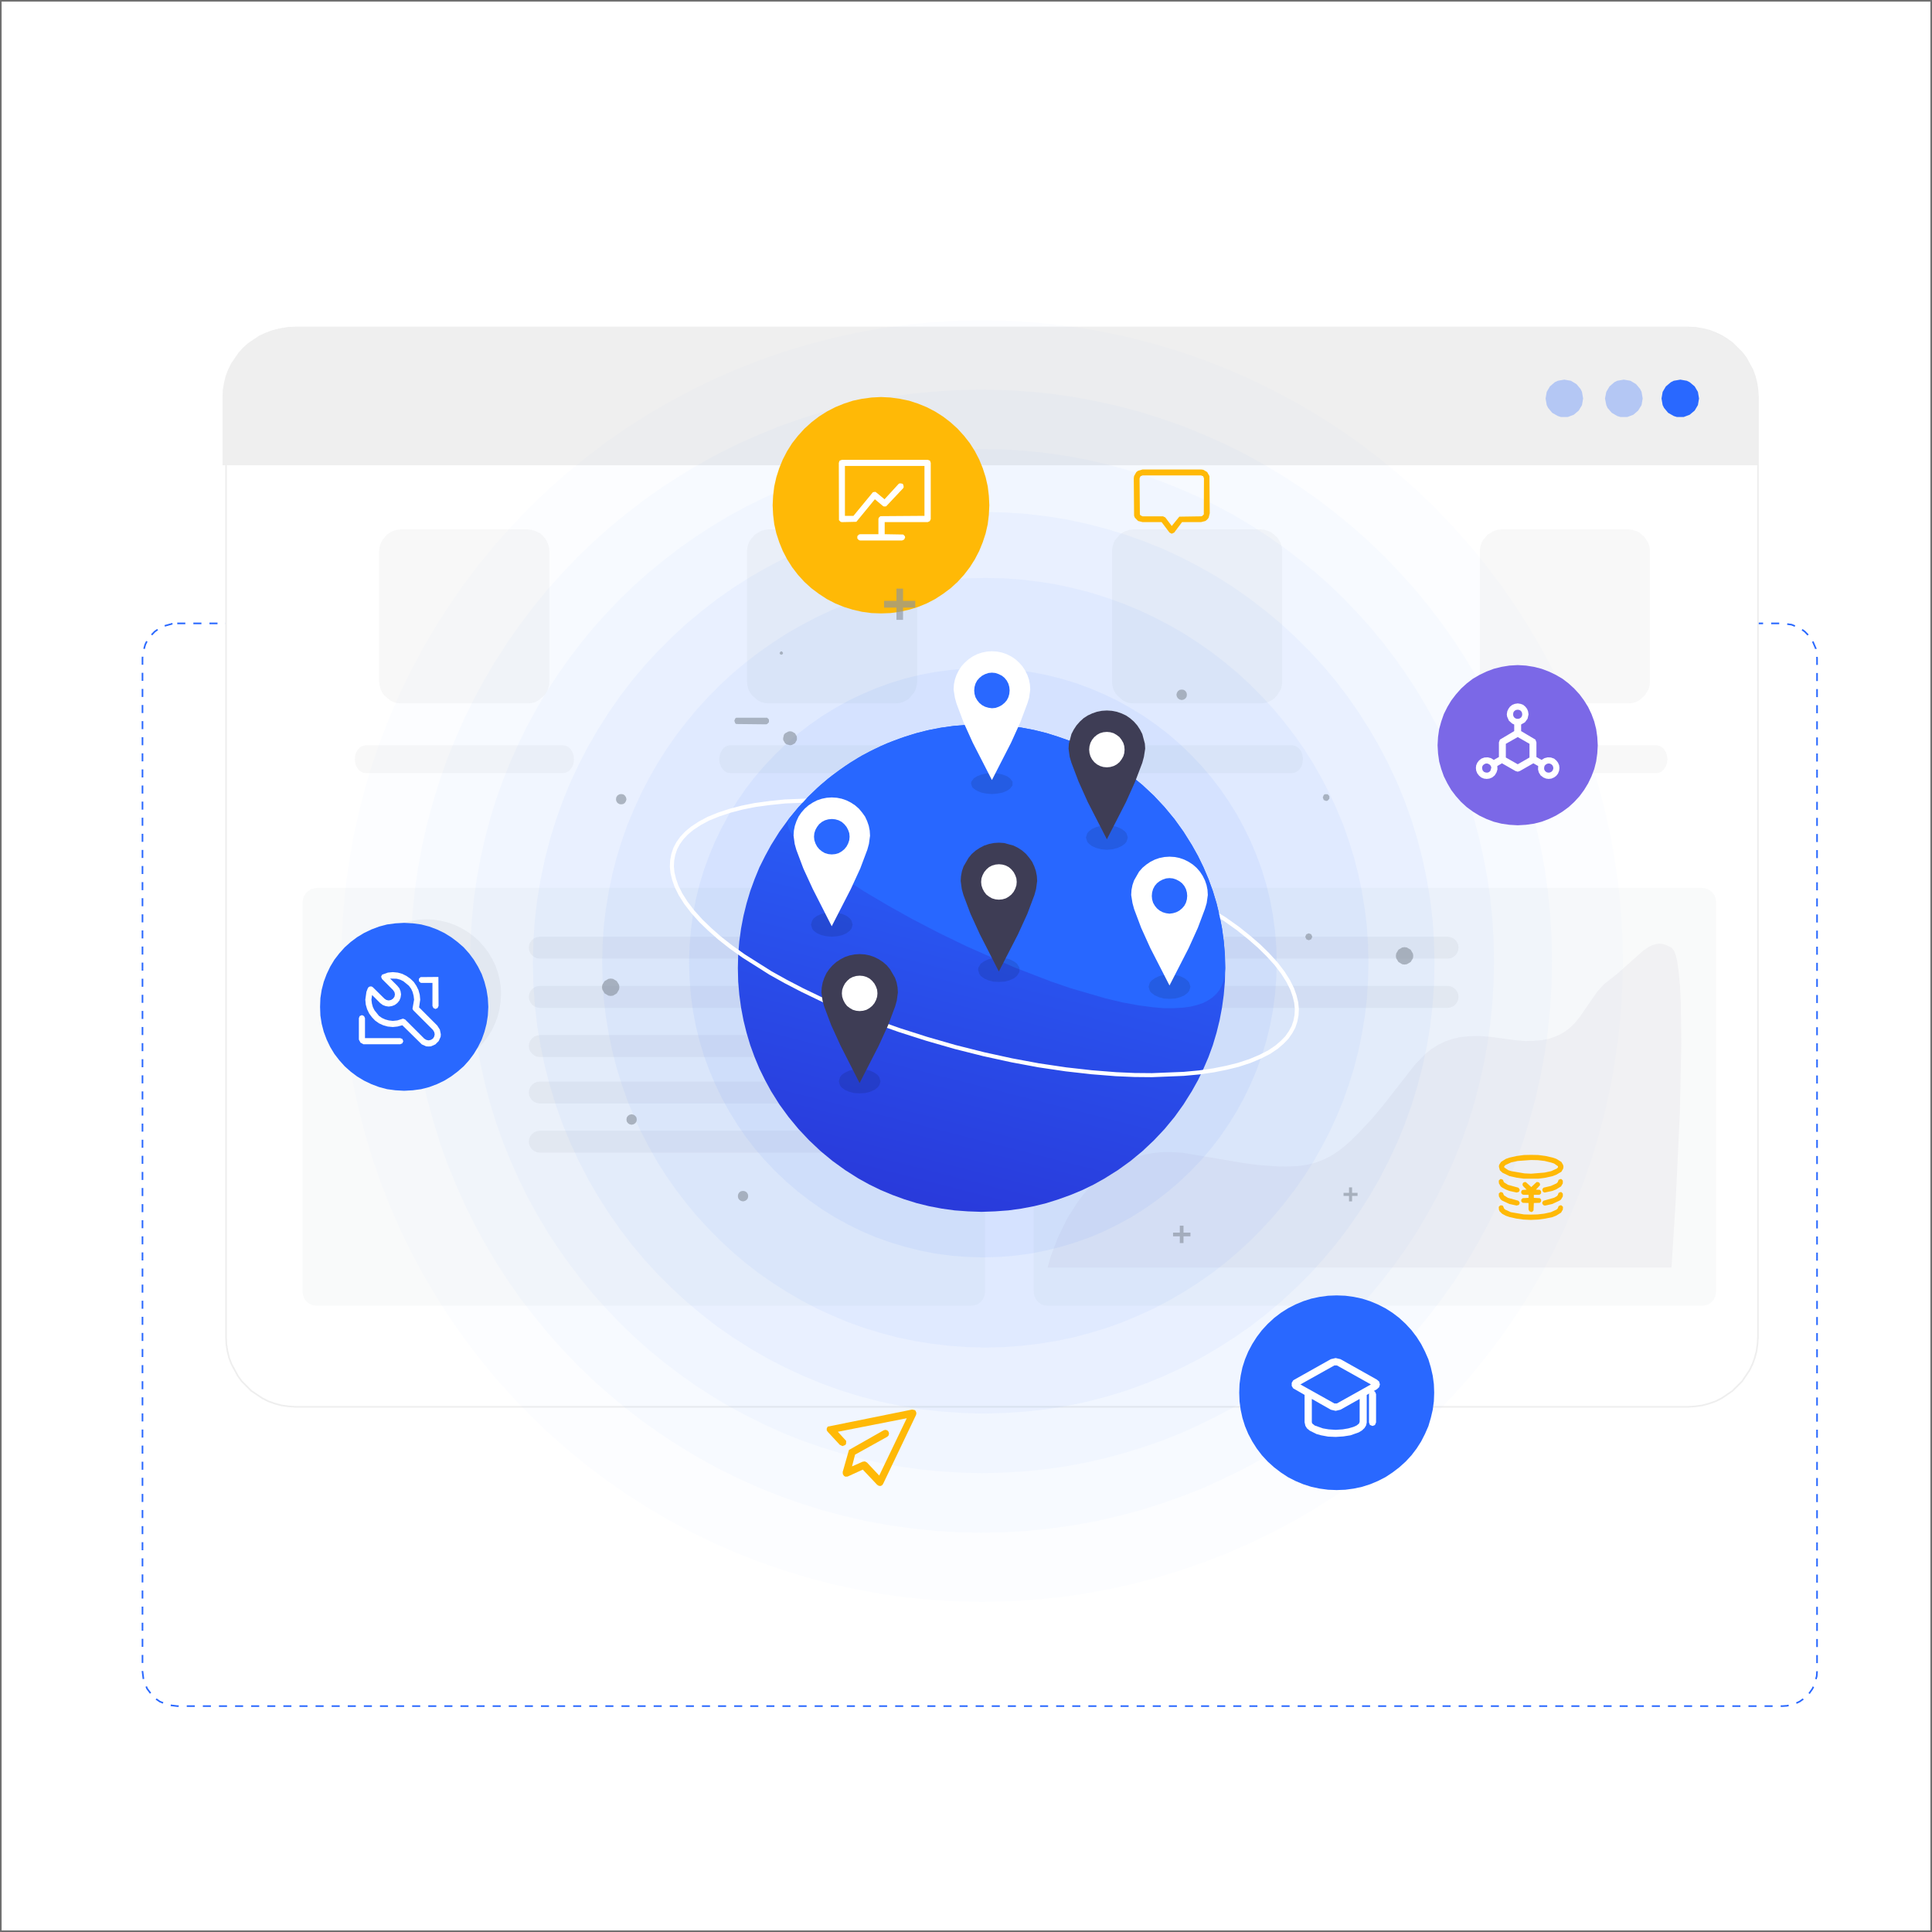 <svg height="1200" node-id="1" sillyvg="true" template-height="1200" template-width="1200" version="1.1"
  viewBox="0 0 1200 1200" width="1200" xmlns="http://www.w3.org/2000/svg" xmlns:xlink="http://www.w3.org/1999/xlink">
  <defs node-id="96">
    <linearGradient gradientUnits="objectBoundingBox" id="linear-gradient" node-id="3" spreadMethod="pad" x1="0.5"
      x2="0.245" y1="0" y2="1">
      <stop offset="0" stop-color="#2968ff" />
      <stop offset="1" stop-color="#2938d9" />
    </linearGradient>
    <filter filterUnits="objectBoundingBox" height="410.754" id="路径_1979" node-id="6" width="410.754" x="404.256"
      y="395.908">
      <feOffset color-interpolation-filters="linearRGB" dx="0" dy="0" in="SourceGraphic" result="result1"></feOffset>
      <feGaussianBlur color-interpolation-filters="linearRGB" in="result1" result="blur" stdDeviation="18 18">
      </feGaussianBlur>
      <feFlood color-interpolation-filters="linearRGB" flood-color="#2968ff" flood-opacity="0.2" result="result3">
      </feFlood>
      <feComposite color-interpolation-filters="linearRGB" in="result3" in2="blur" operator="in" result="result4">
      </feComposite>
      <feComposite color-interpolation-filters="linearRGB" in="SourceGraphic" in2="result4" operator="over"
        result="result5"></feComposite>
    </filter>
  </defs>
  <g node-id="123">
    <path d="M 0.00 0.00 L 1200.00 0.00 L 1200.00 1200.00 L 0.00 1200.00 Z" fill="#ffffff" fill-rule="nonzero"
      group-id="1" node-id="119" stroke="none" target-height="1200" target-width="1200" target-x="0" target-y="0" />
    <path d="M 0.50 0.50 L 1199.50 0.50 L 1199.50 1199.50 L 0.50 1199.50 Z" fill="none" group-id="1" node-id="121"
      stroke="#707070" stroke-linecap="butt" stroke-width="1" target-height="1199" target-width="1199" target-x="0.5"
      target-y="0.5" />
  </g>
  <g node-id="124">
    <path
      d="M 110.10 387.20 L 1107.00 387.20 L 1112.80 388.00 L 1117.90 390.10 L 1121.00 392.30 L 1123.50 394.90 L 1125.70 397.90 L 1127.90 403.00 L 1128.60 408.80 L 1128.60 1038.10 L 1128.40 1041.10 L 1126.90 1046.50 L 1125.70 1049.00 L 1123.50 1052.10 L 1121.00 1054.60 L 1117.90 1056.80 L 1115.40 1058.00 L 1110.00 1059.50 L 1107.00 1059.70 L 110.10 1059.70 L 104.50 1059.00 L 99.30 1056.90 L 97.00 1055.30 L 94.80 1053.40 L 91.40 1048.90 L 89.20 1043.70 L 88.50 1038.10 L 88.50 408.80 L 88.70 405.80 L 90.20 400.40 L 91.40 397.90 L 93.60 394.90 L 96.10 392.30 L 99.20 390.10 L 101.70 388.90 L 107.10 387.40 L 110.10 387.20 Z"
      fill="none" group-id="2" id="line" node-id="16" stroke="#2968ff" stroke-dasharray="5 5" stroke-linecap="butt"
      stroke-width="1" target-height="672.5" target-width="1040.1" target-x="88.5" target-y="387.2" />
  </g>
  <g node-id="125">
    <g node-id="143">
      <path
        d="M 183.60 203.40 L 1048.60 203.40 L 1053.10 203.60 L 1057.40 204.30 L 1061.50 205.30 L 1065.50 206.80 L 1069.30 208.60 L 1072.80 210.80 L 1076.10 213.20 L 1082.00 219.10 L 1084.50 222.40 L 1088.50 229.80 L 1089.90 233.70 L 1091.00 237.90 L 1091.60 242.10 L 1091.90 246.60 L 1091.90 830.50 L 1091.60 835.00 L 1091.00 839.30 L 1089.90 843.40 L 1088.50 847.30 L 1086.60 851.20 L 1082.00 858.00 L 1076.10 863.90 L 1069.30 868.50 L 1065.50 870.40 L 1061.50 871.80 L 1057.40 872.90 L 1053.10 873.50 L 1048.60 873.80 L 183.60 873.80 L 179.10 873.50 L 174.80 872.90 L 170.70 871.80 L 166.80 870.40 L 163.00 868.50 L 156.10 863.90 L 150.20 858.00 L 147.80 854.70 L 143.80 847.30 L 142.30 843.40 L 141.30 839.30 L 140.60 835.00 L 140.40 830.50 L 140.40 246.60 L 140.60 242.10 L 141.30 237.90 L 142.30 233.70 L 143.80 229.80 L 147.80 222.40 L 153.00 216.00 L 159.40 210.80 L 166.80 206.80 L 170.70 205.30 L 174.80 204.30 L 179.10 203.60 L 183.60 203.40 Z"
        fill="#ffffff" fill-rule="evenodd" group-id="3,21" id="bg" node-id="18" stroke="#eeeeee" stroke-linecap="butt"
        stroke-width="1" target-height="670.4" target-width="951.5" target-x="140.4" target-y="203.4" />
    </g>
    <g node-id="144">
      <path
        d="M 181.50 203.40 L 1048.60 203.40 L 1053.10 203.60 L 1057.40 204.30 L 1061.50 205.30 L 1065.50 206.80 L 1072.80 210.80 L 1076.10 213.20 L 1082.00 219.10 L 1084.50 222.40 L 1086.60 226.00 L 1088.50 229.80 L 1089.90 233.70 L 1091.00 237.90 L 1091.60 242.10 L 1091.90 246.60 L 1091.90 289.00 L 138.20 289.00 L 138.20 246.60 L 138.40 242.10 L 139.10 237.90 L 140.10 233.70 L 141.60 229.80 L 143.40 226.00 L 148.10 219.10 L 150.90 216.00 L 154.00 213.20 L 160.80 208.60 L 164.60 206.80 L 168.60 205.30 L 172.70 204.30 L 177.00 203.60 L 181.50 203.40 Z"
        fill="#efefef" fill-rule="evenodd" group-id="3,22" id="bg_title" node-id="19" stroke="none"
        target-height="85.6" target-width="953.7" target-x="138.2" target-y="203.4" />
    </g>
    <g node-id="145">
      <g node-id="192">
        <path
          d="M 971.60 235.80 L 975.70 236.50 L 979.20 238.60 L 981.70 241.60 L 982.60 243.40 L 983.30 247.50 L 982.60 251.60 L 980.60 255.00 L 977.50 257.60 L 973.80 259.00 L 969.50 259.00 L 967.60 258.40 L 964.10 256.40 L 961.60 253.40 L 960.70 251.60 L 960.00 247.50 L 960.70 243.40 L 962.70 240.00 L 965.70 237.40 L 967.60 236.50 L 971.60 235.80 Z M 1008.60 235.80 L 1012.70 236.50 L 1016.20 238.60 L 1018.70 241.60 L 1019.60 243.40 L 1020.30 247.50 L 1019.60 251.60 L 1017.50 255.00 L 1014.50 257.60 L 1010.80 259.00 L 1006.50 259.00 L 1004.50 258.40 L 1001.10 256.40 L 998.50 253.40 L 997.70 251.60 L 996.90 247.50 L 997.70 243.40 L 999.70 240.00 L 1002.70 237.40 L 1004.50 236.50 L 1008.60 235.80 Z"
          fill="#2968ff" fill-opacity="0.3" fill-rule="evenodd" group-id="3,23,70" id="路径_1292" node-id="21"
          stroke="none" target-height="23.2" target-width="60.3" target-x="960" target-y="235.8" />
      </g>
      <path
        d="M 1043.70 235.80 L 1047.70 236.50 L 1049.50 237.40 L 1052.60 240.00 L 1054.60 243.40 L 1055.30 247.50 L 1054.60 251.60 L 1052.60 255.00 L 1049.50 257.60 L 1045.80 259.00 L 1041.50 259.00 L 1039.60 258.40 L 1036.10 256.40 L 1033.60 253.40 L 1032.70 251.60 L 1032.00 247.50 L 1032.70 243.40 L 1034.70 240.00 L 1037.80 237.40 L 1039.60 236.50 L 1043.70 235.80 Z"
        fill="#2968ff" fill-rule="evenodd" group-id="3,23,71" id="路径_1295" node-id="22" stroke="none"
        target-height="23.2" target-width="23.3" target-x="1032" target-y="235.8" />
    </g>
    <g node-id="146">
      <g node-id="194">
        <path
          d="M 196.60 551.50 L 603.10 551.50 L 605.50 551.90 L 607.50 552.70 L 609.30 554.10 L 610.60 555.80 L 611.50 557.90 L 611.80 560.20 L 611.80 802.40 L 611.50 804.70 L 610.60 806.80 L 609.30 808.50 L 607.50 809.90 L 605.50 810.70 L 603.10 811.00 L 196.60 811.00 L 194.30 810.70 L 192.20 809.90 L 190.50 808.50 L 189.10 806.80 L 188.30 804.70 L 187.90 802.40 L 187.90 560.20 L 188.60 556.90 L 190.50 554.10 L 193.30 552.20 L 196.60 551.50 Z"
          fill="#8b93a0" fill-opacity="0.049" fill-rule="nonzero" group-id="3,24,72" id="路径_1491" node-id="24"
          stroke="none" target-height="259.5" target-width="423.9" target-x="187.9" target-y="551.5" />
      </g>
      <g node-id="195">
        <path
          d="M 650.70 551.50 L 1057.30 551.50 L 1059.60 551.90 L 1061.60 552.70 L 1063.40 554.10 L 1064.70 555.80 L 1065.60 557.90 L 1065.90 560.20 L 1065.90 802.40 L 1065.60 804.70 L 1064.70 806.80 L 1063.40 808.50 L 1061.60 809.90 L 1059.60 810.70 L 1057.30 811.00 L 650.70 811.00 L 648.40 810.70 L 646.40 809.90 L 644.60 808.50 L 643.30 806.80 L 642.40 804.70 L 642.10 802.40 L 642.10 560.20 L 642.40 557.90 L 643.30 555.80 L 644.60 554.10 L 646.40 552.70 L 648.40 551.90 L 650.70 551.50 Z"
          fill="#8b93a0" fill-opacity="0.049" fill-rule="nonzero" group-id="3,24,73" id="路径_1494" node-id="25"
          stroke="none" target-height="259.5" target-width="423.8" target-x="642.1" target-y="551.5" />
      </g>
      <g node-id="196">
        <path
          d="M 264.70 664.00 L 269.50 663.70 L 274.10 663.00 L 278.60 661.90 L 282.80 660.30 L 286.90 658.40 L 290.70 656.00 L 294.30 653.40 L 297.60 650.40 L 300.60 647.10 L 303.30 643.50 L 305.60 639.70 L 307.50 635.60 L 309.10 631.40 L 310.20 626.90 L 310.90 622.30 L 311.20 617.50 L 311.00 612.90 L 310.30 608.40 L 309.20 604.00 L 307.70 599.70 L 305.70 595.60 L 303.40 591.70 L 300.70 588.10 L 297.60 584.60 L 294.10 581.50 L 290.50 578.80 L 286.60 576.50 L 282.50 574.50 L 278.20 573.00 L 273.80 571.90 L 269.30 571.20 L 264.70 571.00 L 259.90 571.30 L 255.30 572.00 L 250.90 573.10 L 246.60 574.70 L 242.50 576.60 L 238.70 579.00 L 235.10 581.60 L 231.80 584.60 L 228.80 587.90 L 226.20 591.50 L 223.80 595.30 L 221.90 599.40 L 220.30 603.70 L 219.20 608.10 L 218.50 612.70 L 218.20 617.50 L 218.50 622.10 L 219.10 626.60 L 220.20 631.00 L 221.80 635.30 L 223.70 639.40 L 226.00 643.30 L 228.70 646.90 L 231.80 650.40 L 235.30 653.50 L 238.90 656.20 L 242.80 658.50 L 246.90 660.50 L 251.20 662.00 L 255.60 663.10 L 260.10 663.80 L 264.70 664.00 Z"
          fill="#8b93a0" fill-opacity="0.09" fill-rule="nonzero" group-id="3,24,74" id="路径_1497" node-id="26"
          stroke="none" target-height="93" target-width="93" target-x="218.2" target-y="571" />
      </g>
      <g node-id="197">
        <path
          d="M 335.30 581.80 L 558.40 581.80 L 560.20 582.10 L 561.80 582.70 L 563.30 583.80 L 564.30 585.20 L 565.00 586.80 L 565.30 588.60 L 565.00 590.40 L 564.30 592.00 L 563.30 593.40 L 561.80 594.50 L 560.20 595.20 L 558.40 595.40 L 335.30 595.40 L 333.50 595.20 L 331.90 594.50 L 330.50 593.40 L 329.40 592.00 L 328.70 590.40 L 328.50 588.60 L 328.70 586.80 L 329.40 585.20 L 330.50 583.80 L 331.90 582.70 L 333.50 582.10 L 335.30 581.80 Z M 335.30 612.40 L 558.40 612.40 L 560.20 612.60 L 561.80 613.30 L 563.30 614.40 L 564.30 615.80 L 565.00 617.40 L 565.30 619.20 L 565.00 620.90 L 564.30 622.50 L 563.30 624.00 L 561.80 625.10 L 560.20 625.70 L 558.40 626.00 L 335.30 626.00 L 333.50 625.70 L 331.90 625.10 L 330.50 624.00 L 329.40 622.50 L 328.70 620.90 L 328.50 619.20 L 328.70 617.40 L 329.40 615.80 L 330.50 614.40 L 331.90 613.30 L 333.50 612.60 L 335.30 612.40 Z M 335.30 642.90 L 558.40 642.90 L 560.20 643.20 L 561.80 643.80 L 563.30 644.90 L 564.30 646.30 L 565.00 647.90 L 565.30 649.70 L 565.00 651.50 L 564.30 653.10 L 563.30 654.50 L 561.80 655.60 L 560.20 656.30 L 558.40 656.50 L 335.30 656.50 L 333.50 656.30 L 331.90 655.60 L 330.50 654.50 L 329.40 653.10 L 328.70 651.50 L 328.50 649.70 L 328.70 647.90 L 329.40 646.30 L 330.50 644.90 L 331.90 643.80 L 333.50 643.20 L 335.30 642.90 Z M 335.30 671.80 L 558.40 671.80 L 560.20 672.00 L 561.80 672.70 L 563.30 673.80 L 564.30 675.20 L 565.00 676.80 L 565.30 678.60 L 565.00 680.30 L 564.30 681.90 L 563.30 683.40 L 561.80 684.50 L 560.20 685.10 L 558.40 685.40 L 335.30 685.40 L 333.50 685.10 L 331.90 684.50 L 330.50 683.40 L 329.40 681.90 L 328.70 680.40 L 328.50 678.60 L 328.70 676.80 L 329.40 675.20 L 330.50 673.80 L 331.90 672.70 L 333.50 672.00 L 335.30 671.80 Z M 335.30 702.30 L 558.40 702.30 L 560.20 702.60 L 561.80 703.20 L 563.30 704.30 L 564.30 705.70 L 565.00 707.30 L 565.30 709.10 L 565.00 710.90 L 564.30 712.50 L 563.30 713.90 L 561.80 715.00 L 560.20 715.70 L 558.40 715.90 L 335.30 715.90 L 333.50 715.70 L 331.90 715.00 L 330.50 713.90 L 329.40 712.50 L 328.70 710.90 L 328.50 709.10 L 328.70 707.30 L 329.40 705.70 L 330.50 704.30 L 331.90 703.20 L 333.50 702.60 L 335.30 702.30 Z M 676.00 581.80 L 899.10 581.80 L 900.90 582.10 L 902.50 582.70 L 903.90 583.80 L 905.00 585.20 L 905.70 586.80 L 905.90 588.60 L 905.70 590.40 L 905.00 592.00 L 903.90 593.40 L 902.50 594.50 L 900.90 595.20 L 899.10 595.40 L 676.00 595.40 L 674.20 595.20 L 672.60 594.50 L 671.20 593.40 L 670.10 592.00 L 669.40 590.40 L 669.20 588.60 L 669.40 586.80 L 670.10 585.20 L 671.20 583.80 L 672.60 582.70 L 674.20 582.10 L 676.00 581.80 Z M 676.00 612.40 L 899.10 612.40 L 900.90 612.60 L 902.50 613.30 L 903.90 614.40 L 905.00 615.80 L 905.70 617.40 L 905.90 619.20 L 905.70 620.90 L 905.00 622.50 L 903.90 624.00 L 902.50 625.10 L 900.90 625.70 L 899.10 626.00 L 676.00 626.00 L 674.20 625.70 L 672.60 625.10 L 671.20 624.00 L 670.10 622.50 L 669.40 620.90 L 669.20 619.20 L 669.40 617.40 L 670.10 615.80 L 671.20 614.40 L 672.60 613.30 L 674.20 612.60 L 676.00 612.40 Z"
          fill="#8b93a0" fill-opacity="0.09" fill-rule="evenodd" group-id="3,24,75" id="路径_1500" node-id="27"
          stroke="none" target-height="134.1" target-width="577.4" target-x="328.5" target-y="581.8" />
      </g>
      <g node-id="198">
        <path
          d="M 249.20 328.80 L 327.60 328.80 L 330.30 329.10 L 332.80 329.90 L 335.20 331.10 L 337.20 332.80 L 338.90 334.90 L 340.20 337.30 L 341.00 339.80 L 341.20 342.50 L 341.20 423.20 L 341.00 425.70 L 340.40 428.00 L 339.40 430.10 L 338.00 432.00 L 334.50 435.00 L 332.40 436.10 L 330.10 436.70 L 327.60 436.90 L 249.20 436.90 L 246.70 436.70 L 244.40 436.10 L 242.30 435.00 L 238.70 432.00 L 237.40 430.10 L 236.40 428.00 L 235.70 425.70 L 235.50 423.20 L 235.50 342.50 L 235.70 340.00 L 236.40 337.70 L 237.40 335.60 L 240.30 332.10 L 242.30 330.70 L 244.40 329.70 L 246.70 329.00 L 249.20 328.80 Z M 477.60 328.80 L 556.00 328.80 L 558.50 329.00 L 560.80 329.70 L 562.90 330.70 L 566.50 333.70 L 567.80 335.60 L 568.80 337.70 L 569.40 340.00 L 569.70 342.50 L 569.70 423.20 L 569.40 425.70 L 568.80 428.00 L 567.80 430.10 L 564.80 433.70 L 562.90 435.00 L 560.80 436.10 L 558.50 436.70 L 556.00 436.90 L 477.60 436.90 L 475.10 436.70 L 472.80 436.10 L 470.70 435.00 L 467.20 432.00 L 465.80 430.10 L 464.80 428.00 L 464.20 425.70 L 464.00 423.20 L 464.00 342.50 L 464.20 340.00 L 464.80 337.70 L 465.80 335.60 L 468.80 332.10 L 472.80 329.70 L 475.10 329.00 L 477.60 328.80 Z M 704.30 328.80 L 782.80 328.80 L 785.30 329.00 L 787.50 329.70 L 789.70 330.70 L 793.20 333.70 L 794.50 335.60 L 795.60 337.70 L 796.20 340.00 L 796.40 342.50 L 796.40 423.20 L 796.20 425.70 L 795.60 428.00 L 793.20 432.00 L 791.60 433.70 L 789.70 435.00 L 787.50 436.10 L 785.30 436.70 L 782.80 436.90 L 704.30 436.90 L 701.80 436.70 L 699.60 436.10 L 697.40 435.00 L 693.90 432.00 L 692.50 430.10 L 691.50 428.00 L 690.90 425.70 L 690.70 423.20 L 690.70 342.50 L 690.90 340.00 L 691.50 337.70 L 692.50 335.60 L 695.50 332.10 L 697.40 330.70 L 699.60 329.70 L 701.80 329.00 L 704.30 328.80 Z M 932.80 328.80 L 1011.20 328.80 L 1013.70 329.00 L 1016.00 329.70 L 1018.10 330.70 L 1021.60 333.70 L 1024.00 337.70 L 1024.60 340.00 L 1024.80 342.50 L 1024.80 423.20 L 1024.60 425.70 L 1024.00 428.00 L 1021.60 432.00 L 1018.10 435.00 L 1016.00 436.10 L 1013.70 436.70 L 1011.20 436.90 L 932.80 436.90 L 930.30 436.70 L 928.00 436.10 L 925.90 435.00 L 922.30 432.00 L 920.00 428.00 L 919.40 425.70 L 919.10 423.20 L 919.10 342.50 L 919.40 340.00 L 920.00 337.70 L 921.00 335.60 L 924.00 332.10 L 928.00 329.70 L 930.30 329.00 L 932.80 328.80 Z"
          fill="#f8f8f8" fill-rule="evenodd" group-id="3,24,76" id="路径_2348" node-id="28" stroke="none"
          target-height="108.1" target-width="789.3" target-x="235.5" target-y="328.8" />
      </g>
      <g node-id="199">
        <path
          d="M 227.20 462.90 L 349.70 462.90 L 351.50 463.20 L 353.20 464.10 L 354.50 465.40 L 355.60 467.20 L 356.30 469.20 L 356.50 471.50 L 356.30 473.90 L 355.60 475.90 L 354.50 477.70 L 353.20 479.00 L 351.50 479.90 L 349.70 480.20 L 227.20 480.20 L 225.40 479.90 L 223.70 479.00 L 222.40 477.70 L 221.30 475.90 L 220.60 473.90 L 220.40 471.50 L 220.60 469.20 L 221.30 467.20 L 222.40 465.40 L 223.70 464.10 L 225.40 463.20 L 227.20 462.90 Z M 453.60 462.90 L 576.10 462.90 L 577.90 463.20 L 579.50 464.10 L 580.90 465.40 L 582.00 467.20 L 582.70 469.20 L 582.90 471.50 L 582.70 473.90 L 582.00 475.90 L 580.90 477.70 L 579.50 479.00 L 577.90 479.90 L 576.10 480.20 L 453.60 480.20 L 451.70 479.90 L 450.10 479.00 L 448.80 477.70 L 447.70 475.90 L 447.00 473.90 L 446.70 471.50 L 447.00 469.20 L 447.70 467.20 L 448.80 465.40 L 450.10 464.10 L 451.70 463.20 L 453.60 462.90 Z M 679.90 462.90 L 802.50 462.90 L 804.30 463.20 L 805.90 464.10 L 807.30 465.40 L 808.40 467.20 L 809.00 469.20 L 809.30 471.50 L 809.00 473.90 L 808.40 475.90 L 807.30 477.70 L 805.90 479.00 L 804.30 479.90 L 802.50 480.20 L 679.90 480.20 L 678.10 479.90 L 676.50 479.00 L 675.10 477.70 L 674.00 475.90 L 673.40 473.90 L 673.10 471.50 L 673.40 469.20 L 674.00 467.20 L 675.10 465.40 L 676.50 464.10 L 678.10 463.20 L 679.90 462.90 Z M 906.30 462.90 L 1028.80 462.90 L 1030.70 463.20 L 1032.30 464.10 L 1033.60 465.40 L 1034.70 467.20 L 1035.40 469.20 L 1035.70 471.50 L 1035.40 473.90 L 1034.70 475.90 L 1033.60 477.70 L 1032.30 479.00 L 1030.70 479.90 L 1028.80 480.20 L 906.30 480.20 L 904.50 479.90 L 902.90 479.00 L 901.50 477.70 L 900.40 475.90 L 899.70 473.90 L 899.50 471.50 L 899.70 469.20 L 900.40 467.20 L 901.50 465.40 L 902.90 464.10 L 904.50 463.20 L 906.30 462.90 Z"
          fill="#f8f8f8" fill-rule="evenodd" group-id="3,24,77" id="路径_2347" node-id="29" stroke="none"
          target-height="17.3" target-width="815.3" target-x="220.4" target-y="462.9" />
      </g>
      <path
        d="M 650.70 787.30 L 652.80 779.90 L 657.20 768.40 L 662.90 756.80 L 669.10 747.00 L 672.60 742.30 L 676.60 737.70 L 681.10 733.20 L 685.80 729.20 L 691.10 725.50 L 696.80 722.20 L 701.30 720.20 L 706.10 718.50 L 711.20 717.10 L 716.70 716.10 L 722.20 715.60 L 728.00 715.60 L 734.40 716.00 L 772.30 722.40 L 781.20 723.60 L 795.40 724.60 L 801.90 724.50 L 807.70 724.10 L 812.70 723.30 L 817.60 722.00 L 822.20 720.20 L 826.40 718.10 L 830.50 715.50 L 834.60 712.40 L 838.80 708.70 L 845.00 702.50 L 852.20 694.80 L 859.10 686.60 L 878.70 661.50 L 885.40 654.50 L 889.10 651.60 L 893.00 649.10 L 897.30 647.00 L 901.80 645.40 L 906.90 644.20 L 912.90 643.60 L 918.80 643.50 L 925.80 644.00 L 941.20 646.10 L 947.20 646.60 L 952.30 646.50 L 957.40 646.10 L 961.70 645.30 L 965.30 644.10 L 968.80 642.60 L 971.90 640.80 L 974.50 638.90 L 978.10 635.50 L 981.10 631.80 L 992.10 615.90 L 996.40 611.20 L 1004.40 604.90 L 1020.60 590.50 L 1023.90 588.20 L 1026.20 587.10 L 1028.50 586.40 L 1030.70 586.10 L 1033.00 586.40 L 1035.40 587.20 L 1038.20 588.60 L 1039.90 590.70 L 1040.70 592.90 L 1041.60 596.30 L 1042.60 603.00 L 1043.50 612.60 L 1044.00 622.90 L 1044.30 648.20 L 1043.40 691.10 L 1040.80 746.00 L 1038.20 787.30 Z"
        fill="#f1f1f3" fill-rule="evenodd" group-id="3,24,78" id="路径_2349" node-id="30" stroke="none"
        target-height="201.2" target-width="393.6" target-x="650.7" target-y="586.1" />
    </g>
  </g>
  <g node-id="126">
    <path
      d="M 1008.00 597.00 L 1007.70 612.80 L 1006.70 628.60 L 1005.20 644.20 L 1003.00 659.60 L 1000.30 675.00 L 996.90 690.20 L 993.00 705.30 L 988.50 720.10 L 983.40 734.80 L 977.70 749.30 L 971.50 763.50 L 964.70 777.50 L 957.40 791.20 L 949.50 804.60 L 941.10 817.80 L 932.20 830.60 L 922.80 843.00 L 912.90 855.20 L 902.40 866.90 L 891.40 878.40 L 880.00 889.40 L 868.20 899.80 L 856.10 909.80 L 843.60 919.20 L 830.80 928.10 L 817.60 936.50 L 804.20 944.40 L 790.50 951.70 L 776.60 958.40 L 762.30 964.70 L 747.80 970.30 L 733.20 975.40 L 718.30 979.90 L 703.30 983.90 L 688.00 987.20 L 672.70 990.00 L 657.20 992.20 L 641.60 993.70 L 625.90 994.60 L 610.00 995.00 L 594.10 994.60 L 578.40 993.70 L 562.80 992.20 L 547.30 990.00 L 532.00 987.20 L 516.70 983.90 L 501.70 979.90 L 486.80 975.40 L 472.20 970.30 L 457.70 964.70 L 443.40 958.40 L 429.50 951.70 L 415.80 944.40 L 402.40 936.50 L 389.20 928.10 L 376.40 919.20 L 363.90 909.80 L 351.80 899.80 L 340.00 889.40 L 328.60 878.40 L 317.60 866.90 L 307.10 855.20 L 297.20 843.00 L 287.80 830.60 L 278.90 817.80 L 270.50 804.60 L 262.60 791.20 L 255.30 777.50 L 248.50 763.50 L 242.30 749.30 L 236.60 734.80 L 231.50 720.10 L 227.00 705.30 L 223.10 690.20 L 219.70 675.00 L 217.00 659.60 L 214.80 644.20 L 213.30 628.60 L 212.30 612.80 L 212.00 597.00 L 212.30 581.10 L 213.30 565.40 L 214.80 549.80 L 217.00 534.30 L 219.70 519.00 L 223.10 503.70 L 227.00 488.60 L 231.50 473.80 L 236.60 459.10 L 242.30 444.70 L 248.50 430.40 L 255.30 416.50 L 262.60 402.80 L 270.50 389.30 L 278.90 376.20 L 287.80 363.30 L 297.20 350.90 L 307.10 338.80 L 317.60 327.00 L 328.60 315.50 L 340.00 304.50 L 351.80 294.10 L 363.90 284.20 L 376.40 274.70 L 389.20 265.80 L 402.40 257.40 L 415.80 249.60 L 429.50 242.30 L 443.40 235.50 L 457.70 229.30 L 472.20 223.60 L 486.80 218.50 L 501.70 214.00 L 516.70 210.10 L 532.00 206.70 L 547.30 203.90 L 562.80 201.80 L 578.40 200.20 L 594.10 199.30 L 610.00 199.00 L 625.90 199.30 L 641.60 200.20 L 657.20 201.80 L 672.70 203.90 L 688.00 206.70 L 703.30 210.10 L 718.30 214.00 L 733.20 218.50 L 747.80 223.60 L 762.30 229.30 L 776.60 235.50 L 790.50 242.30 L 804.20 249.60 L 817.60 257.40 L 830.80 265.80 L 843.60 274.70 L 856.10 284.20 L 868.20 294.10 L 880.00 304.50 L 891.40 315.50 L 902.40 327.00 L 912.90 338.80 L 922.80 350.90 L 932.20 363.30 L 941.10 376.20 L 949.50 389.30 L 957.40 402.80 L 964.70 416.50 L 971.50 430.40 L 977.70 444.70 L 983.40 459.10 L 988.50 473.80 L 993.00 488.60 L 996.90 503.70 L 1000.30 519.00 L 1003.00 534.30 L 1005.20 549.80 L 1006.70 565.40 L 1007.70 581.10 L 1008.00 597.00 Z"
      fill="#2968ff" fill-opacity="0.014" fill-rule="nonzero" group-id="4" id="椭圆_119" node-id="31" stroke="none"
      target-height="796" target-width="796" target-x="212" target-y="199" />
  </g>
  <g node-id="127">
    <path
      d="M 964.00 597.00 L 963.70 611.70 L 962.80 626.30 L 961.40 640.50 L 959.40 654.60 L 956.80 668.50 L 953.70 682.40 L 950.00 695.90 L 945.90 709.30 L 941.30 722.30 L 936.10 735.10 L 930.50 747.80 L 924.40 760.20 L 917.90 772.20 L 910.90 784.00 L 903.50 795.50 L 895.60 806.70 L 887.30 817.50 L 878.70 828.00 L 869.60 838.20 L 860.20 848.00 L 850.40 857.50 L 840.20 866.50 L 829.70 875.20 L 818.90 883.50 L 807.70 891.30 L 796.20 898.80 L 784.50 905.80 L 772.50 912.30 L 760.10 918.40 L 747.50 924.10 L 734.70 929.20 L 721.60 933.80 L 708.30 938.00 L 694.80 941.60 L 680.90 944.80 L 667.10 947.30 L 653.00 949.30 L 638.70 950.80 L 624.20 951.70 L 609.50 952.00 L 594.80 951.70 L 580.30 950.80 L 566.00 949.30 L 551.90 947.30 L 538.10 944.80 L 524.20 941.60 L 510.70 938.00 L 497.40 933.80 L 484.30 929.20 L 471.50 924.10 L 458.90 918.40 L 446.50 912.30 L 434.50 905.80 L 422.80 898.80 L 411.30 891.30 L 400.10 883.50 L 389.30 875.20 L 378.80 866.50 L 368.60 857.50 L 358.80 848.00 L 349.40 838.20 L 340.30 828.00 L 331.70 817.50 L 323.40 806.70 L 315.50 795.50 L 308.10 784.00 L 301.10 772.20 L 294.60 760.20 L 288.50 747.80 L 282.90 735.10 L 277.70 722.30 L 273.10 709.30 L 269.00 695.90 L 265.30 682.40 L 262.20 668.50 L 259.60 654.60 L 257.60 640.50 L 256.20 626.30 L 255.30 611.70 L 255.00 597.00 L 255.30 582.20 L 256.20 567.70 L 257.60 553.40 L 259.60 539.30 L 262.20 525.40 L 265.30 511.60 L 269.00 498.00 L 273.10 484.70 L 277.70 471.60 L 282.90 458.80 L 288.50 446.10 L 294.60 433.80 L 301.10 421.70 L 308.10 410.00 L 315.50 398.50 L 323.40 387.30 L 331.70 376.40 L 340.30 365.90 L 349.40 355.80 L 358.80 345.90 L 368.60 336.50 L 378.80 327.40 L 389.30 318.80 L 400.10 310.50 L 411.30 302.60 L 422.80 295.20 L 434.50 288.20 L 446.50 281.60 L 458.90 275.50 L 471.50 269.90 L 484.30 264.70 L 497.40 260.10 L 510.70 255.90 L 524.20 252.30 L 538.10 249.20 L 551.90 246.60 L 566.00 244.60 L 580.30 243.20 L 594.80 242.30 L 609.50 242.00 L 624.20 242.30 L 638.70 243.20 L 653.00 244.60 L 667.10 246.60 L 680.90 249.20 L 694.80 252.30 L 708.30 255.90 L 721.60 260.10 L 734.70 264.70 L 747.50 269.90 L 760.10 275.50 L 772.50 281.60 L 784.50 288.20 L 796.20 295.20 L 807.70 302.60 L 818.90 310.50 L 829.70 318.80 L 840.20 327.40 L 850.40 336.50 L 860.20 345.90 L 869.60 355.80 L 878.70 365.90 L 887.30 376.40 L 895.60 387.30 L 903.50 398.50 L 910.90 410.00 L 917.90 421.70 L 924.40 433.80 L 930.50 446.10 L 936.10 458.80 L 941.30 471.60 L 945.90 484.70 L 950.00 498.00 L 953.70 511.60 L 956.80 525.40 L 959.40 539.30 L 961.40 553.40 L 962.80 567.70 L 963.70 582.20 L 964.00 597.00 Z"
      fill="#2968ff" fill-opacity="0.02" fill-rule="nonzero" group-id="5" id="椭圆_124" node-id="32" stroke="none"
      target-height="710" target-width="709" target-x="255" target-y="242" />
  </g>
  <g node-id="128">
    <path
      d="M 928.00 597.00 L 927.70 610.20 L 926.90 623.20 L 925.60 636.00 L 923.80 648.60 L 921.50 661.10 L 918.70 673.50 L 915.50 685.60 L 911.80 697.50 L 907.60 709.30 L 903.00 720.70 L 897.90 732.10 L 892.50 743.20 L 886.60 753.90 L 880.40 764.50 L 873.70 774.80 L 866.60 784.80 L 859.20 794.50 L 851.50 803.90 L 843.30 813.00 L 834.90 821.80 L 826.10 830.30 L 817.00 838.40 L 807.50 846.20 L 797.80 853.60 L 787.80 860.70 L 777.50 867.30 L 767.00 873.60 L 756.20 879.40 L 745.10 884.90 L 733.80 890.00 L 722.30 894.60 L 710.60 898.70 L 698.70 902.40 L 686.50 905.70 L 674.10 908.50 L 661.70 910.80 L 649.00 912.60 L 636.20 913.90 L 623.20 914.70 L 610.00 915.00 L 596.80 914.70 L 583.80 913.90 L 571.00 912.60 L 558.30 910.80 L 545.90 908.50 L 533.50 905.70 L 521.30 902.40 L 509.40 898.70 L 497.70 894.60 L 486.20 890.00 L 474.90 884.90 L 463.80 879.40 L 453.00 873.60 L 442.50 867.30 L 432.20 860.70 L 422.20 853.60 L 412.50 846.20 L 403.00 838.40 L 393.90 830.30 L 385.10 821.80 L 376.70 813.00 L 368.50 803.90 L 360.80 794.50 L 353.40 784.80 L 346.30 774.80 L 339.60 764.50 L 333.40 753.90 L 327.50 743.20 L 322.10 732.10 L 317.00 720.70 L 312.40 709.30 L 308.20 697.50 L 304.50 685.60 L 301.30 673.50 L 298.50 661.10 L 296.20 648.60 L 294.40 636.00 L 293.10 623.20 L 292.30 610.20 L 292.00 597.00 L 292.30 583.70 L 293.10 570.70 L 294.40 557.90 L 296.20 545.30 L 298.50 532.90 L 301.30 520.50 L 304.50 508.30 L 308.20 496.40 L 312.40 484.70 L 317.00 473.20 L 322.10 461.80 L 327.50 450.80 L 333.40 440.00 L 339.60 429.50 L 346.30 419.20 L 353.40 409.10 L 360.80 399.40 L 368.50 390.00 L 376.70 380.90 L 385.10 372.10 L 393.90 363.60 L 403.00 355.50 L 412.50 347.80 L 422.20 340.30 L 432.20 333.30 L 442.50 326.60 L 453.00 320.30 L 463.80 314.50 L 474.90 309.00 L 486.20 304.00 L 497.70 299.40 L 509.40 295.20 L 521.30 291.50 L 533.50 288.20 L 545.90 285.40 L 558.30 283.10 L 571.00 281.30 L 583.80 280.00 L 596.80 279.20 L 610.00 279.00 L 623.20 279.20 L 636.20 280.00 L 649.00 281.30 L 661.70 283.10 L 674.10 285.40 L 686.50 288.20 L 698.70 291.50 L 710.60 295.20 L 722.30 299.40 L 733.80 304.00 L 745.10 309.00 L 756.20 314.50 L 767.00 320.30 L 777.50 326.60 L 787.80 333.30 L 797.80 340.30 L 807.50 347.80 L 817.00 355.50 L 826.10 363.60 L 834.90 372.10 L 843.30 380.90 L 851.50 390.00 L 859.20 399.40 L 866.60 409.10 L 873.70 419.20 L 880.40 429.50 L 886.60 440.00 L 892.50 450.80 L 897.90 461.80 L 903.00 473.20 L 907.60 484.70 L 911.80 496.40 L 915.50 508.30 L 918.70 520.50 L 921.50 532.90 L 923.80 545.30 L 925.60 557.90 L 926.90 570.70 L 927.70 583.70 L 928.00 597.00 Z"
      fill="#2968ff" fill-opacity="0.03" fill-rule="nonzero" group-id="6" id="椭圆_123" node-id="33" stroke="none"
      target-height="636" target-width="636" target-x="292" target-y="279" />
  </g>
  <g node-id="129">
    <path
      d="M 891.00 598.00 L 890.70 611.30 L 889.80 624.30 L 888.30 637.20 L 886.20 649.80 L 883.60 662.20 L 880.40 674.50 L 876.70 686.60 L 872.50 698.30 L 867.80 709.80 L 862.50 721.10 L 856.80 732.20 L 850.60 742.90 L 844.00 753.30 L 837.00 763.30 L 829.50 773.10 L 821.60 782.50 L 813.30 791.60 L 804.60 800.20 L 795.60 808.50 L 786.10 816.50 L 776.40 824.00 L 766.30 831.00 L 755.90 837.60 L 745.20 843.80 L 734.10 849.50 L 722.90 854.70 L 711.40 859.40 L 699.60 863.70 L 687.50 867.40 L 675.20 870.60 L 662.80 873.20 L 650.20 875.30 L 637.40 876.70 L 624.30 877.60 L 611.00 878.00 L 597.70 877.60 L 584.60 876.70 L 571.80 875.30 L 559.20 873.20 L 546.80 870.60 L 534.50 867.40 L 522.40 863.70 L 510.60 859.40 L 499.10 854.70 L 487.90 849.50 L 476.80 843.80 L 466.10 837.60 L 455.70 831.00 L 445.60 824.00 L 435.90 816.50 L 426.40 808.50 L 417.40 800.20 L 408.70 791.60 L 400.40 782.50 L 392.50 773.10 L 385.00 763.30 L 378.00 753.30 L 371.40 742.90 L 365.20 732.20 L 359.50 721.10 L 354.20 709.80 L 349.50 698.30 L 345.30 686.60 L 341.60 674.50 L 338.40 662.20 L 335.80 649.80 L 333.70 637.20 L 332.20 624.30 L 331.30 611.30 L 331.00 598.00 L 331.30 584.70 L 332.20 571.60 L 333.70 558.80 L 335.80 546.20 L 338.40 533.80 L 341.60 521.40 L 345.30 509.40 L 349.50 497.60 L 354.20 486.10 L 359.50 474.80 L 365.20 463.80 L 371.40 453.10 L 378.00 442.70 L 385.00 432.60 L 392.50 422.80 L 400.40 413.40 L 408.70 404.40 L 417.40 395.70 L 426.40 387.40 L 435.90 379.50 L 445.60 372.00 L 455.70 364.90 L 466.10 358.30 L 476.80 352.20 L 487.90 346.40 L 499.10 341.20 L 510.60 336.50 L 522.40 332.30 L 534.50 328.60 L 546.80 325.40 L 559.20 322.70 L 571.80 320.70 L 584.60 319.20 L 597.70 318.30 L 611.00 318.00 L 624.30 318.30 L 637.40 319.20 L 650.20 320.70 L 662.80 322.70 L 675.20 325.40 L 687.50 328.60 L 699.60 332.30 L 711.40 336.50 L 722.90 341.20 L 734.10 346.40 L 745.20 352.20 L 755.90 358.30 L 766.30 364.90 L 776.40 372.00 L 786.10 379.50 L 795.60 387.40 L 804.60 395.70 L 813.30 404.40 L 821.60 413.40 L 829.50 422.80 L 837.00 432.60 L 844.00 442.70 L 850.60 453.10 L 856.80 463.80 L 862.50 474.80 L 867.80 486.10 L 872.50 497.60 L 876.70 509.40 L 880.40 521.40 L 883.60 533.80 L 886.20 546.20 L 888.30 558.80 L 889.80 571.60 L 890.70 584.70 L 891.00 598.00 Z"
      fill="#2968ff" fill-opacity="0.04" fill-rule="nonzero" group-id="7" id="椭圆_121" node-id="34" stroke="none"
      target-height="560" target-width="560" target-x="331" target-y="318" />
  </g>
  <g node-id="130">
    <path
      d="M 850.00 598.00 L 849.70 609.30 L 849.00 620.50 L 847.70 631.40 L 845.90 642.20 L 843.70 652.80 L 841.00 663.30 L 837.80 673.60 L 834.30 683.60 L 830.20 693.50 L 825.80 703.10 L 820.90 712.50 L 815.70 721.70 L 810.10 730.50 L 804.10 739.10 L 797.70 747.40 L 791.00 755.50 L 783.90 763.20 L 776.60 770.60 L 768.90 777.70 L 760.90 784.50 L 752.60 790.90 L 744.00 796.90 L 735.20 802.50 L 726.10 807.80 L 716.70 812.70 L 707.10 817.10 L 697.30 821.20 L 687.30 824.80 L 677.10 827.90 L 666.60 830.70 L 656.00 832.90 L 645.30 834.60 L 634.40 835.90 L 623.30 836.70 L 612.00 837.00 L 600.70 836.70 L 589.60 835.90 L 578.70 834.60 L 568.00 832.90 L 557.40 830.70 L 546.90 827.90 L 536.70 824.80 L 526.70 821.20 L 516.90 817.10 L 507.30 812.70 L 497.90 807.80 L 488.80 802.50 L 480.00 796.90 L 471.40 790.90 L 463.10 784.50 L 455.10 777.70 L 447.40 770.60 L 440.10 763.20 L 433.00 755.50 L 426.30 747.40 L 419.90 739.10 L 413.90 730.50 L 408.30 721.70 L 403.10 712.50 L 398.20 703.10 L 393.80 693.50 L 389.70 683.60 L 386.20 673.60 L 383.00 663.30 L 380.30 652.80 L 378.10 642.20 L 376.30 631.40 L 375.00 620.50 L 374.30 609.30 L 374.00 598.00 L 374.30 586.60 L 375.00 575.50 L 376.30 564.50 L 378.10 553.70 L 380.30 543.20 L 383.00 532.60 L 386.20 522.30 L 389.70 512.30 L 393.80 502.50 L 398.20 492.90 L 403.10 483.40 L 408.30 474.30 L 413.90 465.40 L 419.90 456.80 L 426.30 448.50 L 433.00 440.40 L 440.10 432.70 L 447.40 425.30 L 455.10 418.20 L 463.10 411.50 L 471.40 405.10 L 480.00 399.10 L 488.80 393.40 L 497.90 388.20 L 507.30 383.30 L 516.90 378.80 L 526.70 374.80 L 536.70 371.20 L 546.90 368.00 L 557.40 365.30 L 568.00 363.00 L 578.70 361.30 L 589.60 360.00 L 600.70 359.20 L 612.00 359.00 L 623.30 359.20 L 634.40 360.00 L 645.30 361.30 L 656.00 363.00 L 666.60 365.30 L 677.10 368.00 L 687.30 371.20 L 697.30 374.80 L 707.10 378.80 L 716.70 383.30 L 726.10 388.20 L 735.20 393.40 L 744.00 399.10 L 752.60 405.10 L 760.90 411.50 L 768.90 418.20 L 776.60 425.30 L 783.90 432.70 L 791.00 440.40 L 797.70 448.50 L 804.10 456.80 L 810.10 465.40 L 815.70 474.30 L 820.90 483.40 L 825.80 492.90 L 830.20 502.50 L 834.30 512.30 L 837.80 522.30 L 841.00 532.60 L 843.70 543.20 L 845.90 553.70 L 847.70 564.50 L 849.00 575.50 L 849.70 586.60 L 850.00 598.00 Z"
      fill="#2968ff" fill-opacity="0.05" fill-rule="nonzero" group-id="8" id="椭圆_122" node-id="35" stroke="none"
      target-height="478" target-width="476" target-x="374" target-y="359" />
  </g>
  <g node-id="131">
    <path
      d="M 793.00 598.00 L 792.70 608.10 L 791.90 618.10 L 790.60 627.80 L 788.80 637.30 L 786.50 646.60 L 783.70 655.90 L 780.40 664.90 L 776.70 673.60 L 772.60 682.10 L 768.10 690.30 L 763.10 698.40 L 757.80 706.10 L 752.10 713.50 L 746.00 720.60 L 739.50 727.40 L 732.80 733.80 L 725.70 739.90 L 718.30 745.60 L 710.60 751.00 L 702.60 756.00 L 694.40 760.50 L 685.90 764.70 L 677.20 768.40 L 668.20 771.60 L 659.00 774.40 L 649.70 776.70 L 640.20 778.60 L 630.50 779.90 L 620.60 780.70 L 610.50 781.00 L 600.40 780.70 L 590.50 779.90 L 580.80 778.60 L 571.30 776.70 L 562.00 774.40 L 552.80 771.60 L 543.80 768.40 L 535.10 764.70 L 526.60 760.50 L 518.40 756.00 L 510.40 751.00 L 502.70 745.60 L 495.30 739.90 L 488.20 733.80 L 481.50 727.40 L 475.00 720.60 L 468.90 713.50 L 463.20 706.10 L 457.90 698.40 L 452.90 690.30 L 448.40 682.10 L 444.30 673.60 L 440.60 664.90 L 437.30 655.90 L 434.50 646.60 L 432.20 637.30 L 430.40 627.80 L 429.10 618.10 L 428.30 608.10 L 428.00 598.00 L 428.30 587.80 L 429.10 577.90 L 430.40 568.20 L 432.20 558.60 L 434.50 549.30 L 437.30 540.10 L 440.60 531.10 L 444.30 522.30 L 448.40 513.90 L 452.90 505.60 L 457.90 497.60 L 463.20 489.90 L 468.90 482.50 L 475.00 475.40 L 481.50 468.60 L 488.20 462.10 L 495.30 456.00 L 502.70 450.30 L 510.40 444.90 L 518.40 440.00 L 526.60 435.40 L 535.10 431.30 L 543.80 427.60 L 552.80 424.30 L 562.00 421.50 L 571.30 419.20 L 580.80 417.40 L 590.50 416.10 L 600.40 415.30 L 610.50 415.00 L 620.60 415.30 L 630.50 416.10 L 640.20 417.40 L 649.70 419.20 L 659.00 421.50 L 668.20 424.30 L 677.20 427.60 L 685.90 431.30 L 694.40 435.40 L 702.60 440.00 L 710.60 444.90 L 718.30 450.30 L 725.70 456.00 L 732.80 462.10 L 739.50 468.60 L 746.00 475.40 L 752.10 482.50 L 757.80 489.90 L 763.10 497.60 L 768.10 505.60 L 772.60 513.90 L 776.70 522.30 L 780.40 531.10 L 783.70 540.10 L 786.50 549.30 L 788.80 558.60 L 790.60 568.20 L 791.90 577.90 L 792.70 587.80 L 793.00 598.00 Z"
      fill="#2968ff" fill-opacity="0.06" fill-rule="nonzero" group-id="9" id="椭圆_120" node-id="36" stroke="none"
      target-height="366" target-width="365" target-x="428" target-y="415" />
  </g>
  <g node-id="132">
    <g node-id="147">
      <path
        d="M 830.20 925.50 L 835.60 925.30 L 840.80 924.60 L 846.00 923.50 L 851.00 921.90 L 855.80 919.90 L 860.50 917.50 L 864.90 914.60 L 869.10 911.40 L 873.10 907.80 L 876.70 903.90 L 879.90 899.70 L 882.70 895.30 L 885.10 890.60 L 887.20 885.80 L 888.70 880.70 L 889.90 875.60 L 890.60 870.40 L 890.80 865.00 L 890.60 859.70 L 889.90 854.50 L 888.70 849.30 L 887.20 844.30 L 885.10 839.50 L 882.70 834.80 L 879.90 830.40 L 876.70 826.20 L 873.10 822.30 L 869.10 818.60 L 864.90 815.40 L 860.50 812.60 L 855.80 810.20 L 851.00 808.20 L 846.00 806.60 L 840.80 805.50 L 835.60 804.80 L 830.20 804.60 L 824.90 804.80 L 819.70 805.50 L 814.50 806.60 L 809.50 808.20 L 804.70 810.20 L 800.00 812.60 L 795.60 815.40 L 791.40 818.60 L 787.40 822.30 L 783.80 826.20 L 780.60 830.40 L 777.80 834.80 L 775.30 839.50 L 773.30 844.30 L 771.70 849.30 L 770.60 854.50 L 769.90 859.70 L 769.70 865.00 L 769.90 870.40 L 770.60 875.60 L 771.70 880.70 L 773.30 885.80 L 775.30 890.60 L 777.80 895.30 L 780.60 899.70 L 783.80 903.90 L 787.40 907.80 L 791.40 911.40 L 795.60 914.60 L 800.00 917.50 L 804.70 919.90 L 809.50 921.90 L 814.50 923.50 L 819.70 924.60 L 824.90 925.30 L 830.20 925.50 Z"
        fill="#2968ff" fill-rule="nonzero" group-id="10,25" id="路径_1964" node-id="38" stroke="none"
        target-height="120.9" target-width="121.1" target-x="769.7" target-y="804.6" />
    </g>
    <g node-id="148">
      <path
        d="M 855.20 862.90 L 856.60 861.60 L 857.10 859.90 L 856.60 858.10 L 855.20 856.90 L 832.60 844.20 L 829.60 843.50 L 826.60 844.20 L 804.00 856.90 L 803.20 857.40 L 802.30 858.90 L 802.30 860.80 L 803.20 862.30 L 810.30 866.40 L 810.30 883.40 L 810.80 885.60 L 811.80 887.20 L 813.50 888.60 L 817.70 890.70 L 820.60 891.50 L 824.90 892.30 L 829.60 892.50 L 834.30 892.20 L 838.80 891.50 L 843.90 889.70 L 845.90 888.50 L 847.50 887.00 L 848.50 885.40 L 848.90 883.60 L 848.90 866.40 Z M 828.80 848.10 L 830.40 848.10 L 851.50 859.90 L 830.40 871.70 L 828.80 871.70 L 807.70 859.90 L 828.80 848.10 Z M 844.40 883.30 L 844.10 884.20 L 842.60 885.40 L 840.60 886.30 L 837.50 887.20 L 834.00 887.80 L 829.60 888.10 L 825.20 887.80 L 821.70 887.20 L 816.60 885.40 L 815.10 884.20 L 814.80 883.40 L 814.80 868.90 L 826.60 875.60 L 829.60 876.30 L 832.60 875.60 L 844.50 868.90 L 844.50 883.30 Z"
        fill="#ffffff" fill-rule="nonzero" group-id="10,26" id="路径_1967" node-id="39" stroke="none" target-height="49"
        target-width="54.8" target-x="802.3" target-y="843.5" />
    </g>
    <g node-id="149">
      <path
        d="M 942.70 512.60 L 947.80 512.30 L 952.80 511.60 L 957.50 510.40 L 962.00 508.70 L 966.40 506.60 L 970.50 504.10 L 974.30 501.30 L 977.80 498.10 L 981.10 494.50 L 983.90 490.70 L 986.40 486.60 L 988.50 482.20 L 990.20 477.70 L 991.40 473.00 L 992.10 468.00 L 992.40 462.90 L 992.10 457.70 L 991.40 452.80 L 990.20 448.10 L 988.50 443.50 L 986.40 439.10 L 983.90 435.10 L 981.10 431.30 L 977.80 427.70 L 974.30 424.50 L 970.50 421.60 L 966.40 419.20 L 962.00 417.10 L 957.50 415.40 L 952.80 414.20 L 947.80 413.40 L 942.70 413.10 L 937.50 413.40 L 932.60 414.20 L 927.80 415.40 L 923.30 417.10 L 918.90 419.20 L 914.80 421.60 L 911.00 424.50 L 907.50 427.70 L 904.30 431.30 L 901.40 435.10 L 899.00 439.10 L 896.80 443.50 L 895.20 448.10 L 893.90 452.80 L 893.20 457.70 L 892.90 462.90 L 893.20 468.00 L 893.90 473.00 L 895.20 477.70 L 896.80 482.20 L 899.00 486.60 L 901.40 490.70 L 904.30 494.50 L 907.50 498.10 L 911.00 501.30 L 914.80 504.10 L 918.90 506.60 L 923.30 508.70 L 927.80 510.40 L 932.60 511.60 L 937.50 512.30 L 942.70 512.60 Z"
        fill="#7b68e7" fill-rule="nonzero" group-id="10,27" id="路径_1949" node-id="40" stroke="none"
        target-height="99.5" target-width="99.5" target-x="892.9" target-y="413.1" />
    </g>
    <g node-id="150">
      <path
        d="M 965.30 471.20 L 963.30 470.50 L 961.30 470.40 L 959.30 470.90 L 957.50 472.00 L 954.30 470.20 L 954.30 461.10 L 953.70 459.40 L 944.80 454.10 L 944.80 450.00 L 947.20 448.60 L 948.80 446.40 L 949.40 443.70 L 949.10 441.80 L 948.50 440.30 L 947.40 438.90 L 946.10 437.80 L 944.50 437.20 L 942.70 436.90 L 940.80 437.20 L 939.30 437.80 L 937.90 438.90 L 936.90 440.30 L 936.20 441.80 L 935.90 443.70 L 936.10 445.10 L 937.20 447.60 L 939.20 449.40 L 940.50 450.00 L 940.50 454.10 L 931.60 459.40 L 931.00 461.10 L 931.00 470.20 L 927.80 472.00 L 926.10 470.90 L 924.10 470.40 L 922.00 470.50 L 920.10 471.20 L 918.60 472.40 L 917.60 473.70 L 916.90 475.30 L 916.70 477.00 L 916.90 478.70 L 917.60 480.40 L 918.70 481.80 L 920.00 482.90 L 921.70 483.60 L 923.40 483.80 L 925.10 483.60 L 926.80 482.90 L 928.40 481.60 L 929.50 479.80 L 930.10 477.90 L 930.00 475.80 L 932.90 474.10 L 941.30 478.90 L 942.70 479.30 L 944.00 478.90 L 952.40 474.10 L 955.40 475.80 L 955.30 477.90 L 955.80 479.80 L 956.90 481.60 L 958.60 482.90 L 960.30 483.60 L 961.90 483.80 L 963.60 483.60 L 965.20 482.90 L 966.60 481.90 L 967.70 480.50 L 968.40 478.70 L 968.60 477.00 L 968.40 475.30 L 967.70 473.70 L 966.70 472.40 L 965.30 471.20 Z M 924.80 479.60 L 923.80 479.90 L 922.70 479.80 L 921.70 479.40 L 920.90 478.50 L 920.60 477.40 L 920.60 476.30 L 921.10 475.30 L 922.00 474.60 L 923.00 474.20 L 924.10 474.30 L 925.10 474.80 L 925.90 475.60 L 926.30 476.70 L 925.70 478.80 L 924.80 479.60 Z M 939.80 443.70 L 940.00 442.50 L 940.60 441.60 L 941.50 441.00 L 942.70 440.80 L 943.80 441.00 L 944.70 441.60 L 945.30 442.50 L 945.50 443.70 L 945.30 444.80 L 944.70 445.70 L 943.80 446.30 L 942.70 446.50 L 941.50 446.30 L 940.60 445.70 L 940.00 444.80 L 939.80 443.70 Z M 950.00 470.50 L 942.70 474.70 L 935.30 470.50 L 935.30 462.00 L 942.70 457.80 L 950.00 462.00 L 950.00 470.50 Z M 964.40 478.50 L 963.70 479.30 L 962.70 479.80 L 961.60 479.90 L 960.50 479.60 L 959.60 478.80 L 959.10 477.80 L 959.10 476.70 L 959.40 475.60 L 960.20 474.80 L 961.20 474.30 L 962.30 474.20 L 963.40 474.60 L 964.20 475.30 L 964.70 476.30 L 964.80 477.40 L 964.40 478.50 Z"
        fill="#ffffff" fill-rule="nonzero" group-id="10,28" id="路径_1952" node-id="41" stroke="none"
        target-height="46.9" target-width="51.9" target-x="916.7" target-y="436.9" />
    </g>
    <g node-id="151">
      <path
        d="M 547.20 381.00 L 553.10 380.80 L 558.90 380.00 L 564.70 378.70 L 570.20 377.00 L 575.60 374.80 L 580.80 372.10 L 585.70 368.90 L 590.40 365.40 L 594.80 361.40 L 598.80 357.00 L 602.40 352.30 L 605.50 347.40 L 608.20 342.20 L 610.40 336.80 L 612.20 331.30 L 613.50 325.60 L 614.20 319.80 L 614.50 313.80 L 614.20 307.90 L 613.50 302.10 L 612.20 296.40 L 610.40 290.80 L 608.20 285.40 L 605.50 280.20 L 602.40 275.30 L 598.80 270.70 L 594.80 266.30 L 590.40 262.30 L 585.70 258.70 L 580.80 255.60 L 575.60 252.90 L 570.20 250.70 L 564.70 248.90 L 558.90 247.70 L 553.10 246.90 L 547.20 246.60 L 541.30 246.90 L 535.40 247.70 L 529.70 248.90 L 524.20 250.70 L 518.80 252.90 L 513.60 255.60 L 508.70 258.70 L 504.00 262.30 L 499.60 266.30 L 495.60 270.70 L 492.00 275.30 L 488.90 280.20 L 486.20 285.40 L 484.00 290.80 L 482.20 296.40 L 480.90 302.10 L 480.20 307.90 L 479.90 313.80 L 480.20 319.80 L 480.90 325.60 L 482.20 331.30 L 484.00 336.80 L 486.20 342.20 L 488.90 347.40 L 492.00 352.30 L 495.60 357.00 L 499.60 361.40 L 504.00 365.40 L 508.70 368.90 L 513.60 372.10 L 518.80 374.80 L 524.20 377.00 L 529.70 378.70 L 535.40 380.00 L 541.30 380.80 L 547.20 381.00 Z"
        fill="#ffb906" fill-rule="nonzero" group-id="10,29" id="路径_1955" node-id="42" stroke="none"
        target-height="134.4" target-width="134.6" target-x="479.9" target-y="246.6" />
    </g>
    <g node-id="152">
      <path
        d="M 576.20 285.60 L 522.90 285.60 L 521.50 286.10 L 521.00 287.50 L 521.10 323.10 L 522.10 324.10 L 522.90 324.30 L 531.90 324.10 L 543.40 310.10 L 548.30 314.20 L 549.00 314.60 L 550.40 314.50 L 561.10 303.10 L 561.30 302.40 L 561.00 300.90 L 560.40 300.40 L 558.90 300.20 L 558.20 300.50 L 549.40 310.10 L 544.30 305.90 L 543.70 305.50 L 542.20 305.70 L 530.10 320.40 L 524.80 320.40 L 524.80 289.40 L 574.20 289.40 L 574.20 320.40 L 546.80 320.60 L 545.80 321.60 L 545.60 322.30 L 545.60 331.80 L 534.30 331.80 L 533.50 332.00 L 532.50 333.00 L 532.50 334.50 L 533.50 335.50 L 534.20 335.70 L 560.30 335.70 L 561.60 335.10 L 562.20 333.80 L 562.00 333.00 L 561.00 332.00 L 549.50 331.80 L 549.50 324.30 L 576.20 324.30 L 577.50 323.70 L 578.10 322.40 L 578.10 287.50 L 577.60 286.10 L 576.20 285.60 Z"
        fill="#ffffff" fill-rule="nonzero" group-id="10,30" id="路径_1958" node-id="43" stroke="none"
        target-height="50.1" target-width="57.1" target-x="521" target-y="285.6" />
    </g>
    <g node-id="153">
      <path
        d="M 852.50 863.70 L 850.90 864.30 L 850.30 865.90 L 850.30 883.50 L 850.90 885.10 L 852.50 885.70 L 854.00 885.10 L 854.70 883.50 L 854.70 865.90 L 854.00 864.30 L 852.50 863.70 Z"
        fill="#ffffff" fill-rule="nonzero" group-id="10,31" id="路径_2360" node-id="44" stroke="none" target-height="22"
        target-width="4.4" target-x="850.3" target-y="863.7" />
    </g>
    <g node-id="154">
      <path
        d="M 251.00 677.50 L 256.40 677.20 L 261.60 676.50 L 266.60 675.20 L 271.40 673.40 L 276.00 671.20 L 280.20 668.60 L 284.20 665.60 L 288.00 662.30 L 291.40 658.50 L 294.30 654.60 L 296.90 650.30 L 299.20 645.70 L 300.90 640.90 L 302.20 635.90 L 303.00 630.80 L 303.30 625.40 L 303.00 619.90 L 302.20 614.80 L 300.90 609.80 L 299.20 605.00 L 296.90 600.40 L 294.30 596.10 L 291.40 592.20 L 288.00 588.40 L 284.20 585.10 L 280.20 582.10 L 276.00 579.50 L 271.40 577.30 L 266.60 575.50 L 261.60 574.20 L 256.40 573.50 L 251.00 573.20 L 245.60 573.50 L 240.40 574.20 L 235.50 575.50 L 230.70 577.30 L 226.10 579.50 L 221.80 582.10 L 217.80 585.10 L 214.10 588.40 L 210.70 592.20 L 207.70 596.10 L 205.10 600.40 L 202.90 605.00 L 201.10 609.80 L 199.80 614.80 L 199.00 619.90 L 198.80 625.40 L 199.00 630.80 L 199.80 635.90 L 201.10 640.90 L 202.90 645.70 L 205.10 650.30 L 207.70 654.60 L 210.70 658.50 L 214.10 662.30 L 217.80 665.60 L 221.80 668.60 L 226.10 671.20 L 230.70 673.40 L 235.50 675.20 L 240.40 676.50 L 245.60 677.20 L 251.00 677.50 Z"
        fill="#2968ff" fill-rule="nonzero" group-id="10,32" id="路径_1973" node-id="45" stroke="none"
        target-height="104.3" target-width="104.5" target-x="198.8" target-y="573.2" />
    </g>
    <g node-id="155">
      <path
        d="M 266.20 650.00 L 264.70 649.90 L 262.00 648.70 L 249.90 636.80 L 246.90 637.60 L 244.00 637.90 L 240.80 637.60 L 238.00 636.80 L 235.40 635.60 L 233.00 633.90 L 231.00 631.80 L 229.30 629.50 L 228.00 626.80 L 227.20 624.00 L 226.90 620.90 L 227.60 616.00 L 228.50 613.70 L 229.10 613.00 L 229.90 612.70 L 230.80 612.70 L 231.60 613.20 L 238.80 620.30 L 240.00 621.10 L 241.40 621.40 L 242.90 621.10 L 244.10 620.30 L 245.00 619.10 L 245.30 617.60 L 245.00 616.20 L 244.10 614.90 L 237.30 608.10 L 236.70 606.70 L 237.30 605.40 L 240.90 604.10 L 244.00 603.80 L 247.10 604.10 L 249.90 604.90 L 252.50 606.20 L 254.90 607.90 L 257.00 609.90 L 258.60 612.30 L 259.90 614.90 L 260.70 617.80 L 261.00 620.90 L 260.30 625.70 L 271.60 637.00 L 273.20 639.50 L 273.80 642.40 L 273.70 643.90 L 272.50 646.60 L 270.40 648.70 L 267.70 649.90 L 266.20 650.00 Z M 250.30 632.70 L 251.60 633.20 L 263.50 645.10 L 264.80 645.90 L 266.20 646.20 L 267.60 645.90 L 268.90 645.10 L 269.70 643.80 L 270.00 642.40 L 269.70 641.00 L 268.90 639.70 L 256.70 627.50 L 256.20 626.60 L 257.20 620.90 L 256.90 618.50 L 256.30 616.20 L 255.40 614.20 L 254.00 612.30 L 250.60 609.50 L 248.60 608.50 L 246.40 607.90 L 242.30 607.80 L 246.80 612.30 L 248.10 613.90 L 248.80 615.70 L 249.10 617.60 L 248.80 619.60 L 248.10 621.40 L 246.80 623.00 L 245.20 624.20 L 243.40 624.90 L 241.40 625.20 L 239.50 624.90 L 237.70 624.20 L 236.10 623.00 L 231.10 618.00 L 230.70 620.90 L 231.00 623.30 L 231.60 625.50 L 232.60 627.50 L 235.40 631.00 L 237.30 632.30 L 239.30 633.20 L 241.50 633.80 L 244.00 634.10 L 246.80 633.80 L 250.30 632.70 Z M 270.50 626.70 L 269.20 626.10 L 268.60 624.80 L 268.60 610.50 L 261.90 610.50 L 261.20 610.40 L 260.20 609.40 L 260.20 607.90 L 261.20 606.90 L 272.30 606.80 L 272.40 624.80 L 271.80 626.10 L 270.50 626.70 Z M 248.60 648.60 L 225.70 648.60 L 223.90 647.60 L 222.90 645.70 L 222.90 632.40 L 223.40 631.10 L 224.80 630.50 L 226.10 631.10 L 226.70 632.40 L 226.70 644.80 L 248.60 644.80 L 249.90 645.30 L 250.50 646.70 L 249.90 648.00 L 248.60 648.60 Z"
        fill="#ffffff" fill-rule="nonzero" group-id="10,33" id="路径_1976" node-id="46" stroke="none"
        target-height="46.2" target-width="50.9" target-x="222.9" target-y="603.8" />
    </g>
    <g node-id="156">
      <g node-id="201">
        <path
          d="M 933.20 728.40 L 937.60 730.50 L 942.10 731.50 L 946.50 732.10 L 955.50 732.10 L 960.00 731.50 L 964.40 730.50 L 966.70 729.60 L 969.80 727.80 L 970.90 725.90 L 971.10 724.70 L 970.90 723.60 L 969.80 721.70 L 966.70 719.80 L 964.40 719.00 L 960.00 718.00 L 955.50 717.40 L 951.00 717.30 L 946.50 717.40 L 942.10 718.00 L 937.60 719.00 L 935.30 719.80 L 932.30 721.70 L 931.10 723.60 L 931.00 724.70 L 931.60 726.90 L 933.20 728.40 Z M 935.10 723.60 L 938.60 722.00 L 942.70 721.10 L 951.00 720.50 L 955.20 720.60 L 959.40 721.10 L 963.50 722.10 L 965.30 722.70 L 967.70 724.40 L 967.70 725.10 L 967.00 725.80 L 963.50 727.40 L 959.40 728.30 L 951.00 729.00 L 946.80 728.80 L 938.60 727.40 L 936.80 726.80 L 934.30 725.10 L 934.30 724.40 L 935.10 723.60 Z M 969.30 748.60 L 968.10 749.10 L 967.50 750.60 L 966.80 751.30 L 963.30 752.90 L 959.20 753.80 L 955.00 754.30 L 950.80 754.40 L 946.60 754.30 L 938.40 752.90 L 934.90 751.30 L 934.20 750.60 L 933.60 749.10 L 933.00 748.70 L 931.80 748.70 L 930.90 749.60 L 931.00 751.30 L 931.40 752.30 L 933.00 753.90 L 935.20 755.10 L 937.50 755.90 L 941.90 756.90 L 946.30 757.50 L 950.80 757.70 L 955.40 757.50 L 959.80 756.90 L 964.20 756.00 L 966.50 755.10 L 969.60 753.20 L 970.70 751.30 L 970.80 749.60 L 969.90 748.70 L 969.30 748.60 Z"
          fill="#ffb906" fill-rule="nonzero" group-id="10,34,79" id="路径_1940" node-id="48" stroke="none"
          target-height="40.4" target-width="40.2" target-x="930.9" target-y="717.3" />
      </g>
      <path
        d="M 969.30 740.40 L 968.10 740.90 L 967.50 742.40 L 966.80 743.10 L 965.10 744.00 L 958.70 745.80 L 958.00 746.70 L 957.90 747.30 L 958.10 747.90 L 958.90 748.70 L 959.80 748.80 L 964.20 747.80 L 968.70 745.70 L 969.60 745.00 L 970.70 743.10 L 970.70 741.40 L 969.90 740.50 L 969.30 740.40 Z M 933.00 745.70 L 937.50 747.80 L 942.00 748.80 L 943.40 748.40 L 943.90 747.40 L 943.80 746.70 L 943.10 745.80 L 936.60 744.00 L 934.10 742.40 L 933.50 740.90 L 932.40 740.40 L 931.80 740.50 L 930.90 741.40 L 931.00 743.10 L 932.10 745.00 L 933.00 745.70 Z M 969.30 732.30 L 968.10 732.80 L 967.50 734.30 L 966.80 735.00 L 963.30 736.60 L 958.70 737.70 L 958.00 738.60 L 958.10 739.80 L 958.90 740.60 L 959.50 740.70 L 964.20 739.70 L 966.50 738.80 L 969.60 736.90 L 970.70 735.00 L 970.70 733.30 L 969.90 732.40 L 969.30 732.30 Z M 933.00 737.60 L 935.20 738.80 L 937.50 739.70 L 942.00 740.70 L 943.40 740.30 L 943.90 739.30 L 943.80 738.60 L 943.10 737.70 L 936.60 735.90 L 934.10 734.30 L 933.50 732.80 L 932.40 732.30 L 931.80 732.40 L 930.90 733.30 L 931.00 735.00 L 932.10 736.90 L 933.00 737.60 Z M 955.70 742.10 L 956.40 742.00 L 957.20 741.20 L 957.20 739.90 L 956.40 739.00 L 954.00 738.90 L 956.50 736.20 L 956.50 735.30 L 956.10 734.60 L 955.30 734.20 L 954.40 734.20 L 951.10 737.30 L 947.70 734.20 L 946.90 734.20 L 946.10 734.60 L 945.70 735.30 L 945.70 736.20 L 946.20 736.90 L 948.20 738.90 L 945.60 739.10 L 945.00 739.70 L 944.80 740.50 L 945.00 741.30 L 945.60 741.90 L 946.40 742.10 L 949.40 742.10 L 949.40 744.00 L 945.80 744.20 L 944.90 745.00 L 944.90 746.30 L 945.80 747.10 L 949.40 747.20 L 949.40 751.20 L 949.90 752.30 L 951.10 752.80 L 951.70 752.70 L 952.50 751.80 L 952.70 747.20 L 956.40 747.10 L 957.20 746.30 L 957.20 745.00 L 956.40 744.20 L 952.70 744.00 L 952.70 742.10 L 955.70 742.10 Z"
        fill="#ffb906" fill-rule="nonzero" group-id="10,34,80" id="路径_1943" node-id="49" stroke="none"
        target-height="20.5" target-width="39.8" target-x="930.9" target-y="732.3" />
    </g>
    <g node-id="157">
      <path
        d="M 525.10 917.20 L 524.20 916.70 L 523.50 915.60 L 523.40 914.30 L 527.30 900.60 L 548.80 888.40 L 549.90 888.10 L 551.10 888.40 L 551.90 889.30 L 552.20 890.40 L 551.90 891.60 L 551.10 892.40 L 531.10 903.50 L 529.20 910.80 L 535.80 907.90 L 537.20 907.70 L 538.50 908.40 L 546.10 916.50 L 563.20 880.90 L 520.40 889.30 L 525.60 895.00 L 525.50 896.80 L 525.00 897.50 L 523.30 898.20 L 521.60 897.40 L 514.10 889.30 L 513.50 888.40 L 513.50 887.20 L 514.10 886.10 L 566.50 875.50 L 568.10 875.80 L 568.70 876.30 L 569.20 877.60 L 569.00 878.80 L 548.50 921.70 L 547.80 922.60 L 546.80 923.00 L 545.70 922.80 L 544.80 922.20 L 535.90 912.80 L 526.50 917.10 L 525.10 917.20 Z"
        fill="#ffb906" fill-rule="nonzero" group-id="10,35" id="路径_1946" node-id="50" stroke="none" target-height="47.5"
        target-width="55.7" target-x="513.5" target-y="875.5" />
    </g>
    <path
      d="M 727.80 326.70 L 732.50 320.90 L 746.00 320.70 L 746.70 320.50 L 747.70 319.50 L 747.80 297.10 L 747.30 295.80 L 746.00 295.30 L 709.70 295.30 L 708.40 295.80 L 707.80 297.10 L 708.00 319.50 L 708.40 320.10 L 709.70 320.70 L 722.40 320.70 L 723.80 321.40 Z M 709.70 324.30 L 706.90 323.60 L 704.90 321.60 L 704.40 320.30 L 704.20 297.10 L 704.40 295.70 L 705.80 293.20 L 706.90 292.40 L 709.70 291.60 L 746.00 291.60 L 747.40 291.80 L 749.80 293.20 L 751.20 295.70 L 751.40 318.80 L 750.70 321.60 L 749.80 322.70 L 748.70 323.60 L 746.00 324.30 L 734.20 324.30 L 729.30 330.80 L 727.80 331.50 L 726.40 330.80 L 721.50 324.30 Z"
      fill="#ffb906" fill-rule="nonzero" group-id="10,36" id="路径_1934" node-id="51" stroke="none"
      target-height="39.9" target-width="47.2" target-x="704.2" target-y="291.6" />
  </g>
  <g node-id="133">
    <g node-id="159">
      <path
        d="M 609.60 752.70 L 618.00 752.40 L 626.30 751.80 L 634.30 750.70 L 642.20 749.20 L 649.90 747.30 L 657.50 744.90 L 665.00 742.20 L 672.20 739.20 L 679.20 735.80 L 686.00 732.00 L 694.30 726.80 L 702.20 721.10 L 709.60 715.00 L 716.70 708.30 L 723.30 701.30 L 729.50 693.80 L 735.10 686.00 L 740.30 677.70 L 744.10 670.90 L 747.50 663.80 L 750.60 656.60 L 753.30 649.20 L 755.60 641.50 L 757.50 633.80 L 759.00 625.90 L 760.10 617.90 L 760.80 609.70 L 761.00 601.30 L 760.80 592.90 L 760.10 584.70 L 759.00 576.60 L 757.50 568.80 L 755.60 561.00 L 753.30 553.40 L 750.60 546.00 L 747.50 538.70 L 744.10 531.70 L 740.30 524.90 L 735.10 516.60 L 729.50 508.80 L 723.30 501.30 L 716.70 494.30 L 709.60 487.60 L 702.20 481.50 L 694.30 475.80 L 686.00 470.60 L 679.20 466.80 L 672.20 463.40 L 665.00 460.40 L 657.50 457.70 L 649.90 455.30 L 642.20 453.40 L 634.30 451.90 L 626.30 450.80 L 618.00 450.20 L 609.60 449.90 L 601.20 450.20 L 593.00 450.80 L 585.00 451.90 L 577.10 453.40 L 569.40 455.30 L 561.70 457.70 L 554.30 460.40 L 547.10 463.40 L 540.10 466.80 L 533.20 470.60 L 525.00 475.80 L 517.10 481.50 L 509.70 487.60 L 502.60 494.30 L 496.00 501.30 L 489.80 508.80 L 484.10 516.60 L 478.90 524.90 L 475.20 531.70 L 471.70 538.70 L 468.70 546.00 L 466.00 553.40 L 463.70 561.10 L 461.80 568.80 L 460.30 576.60 L 459.20 584.70 L 458.50 592.90 L 458.30 601.30 L 458.50 609.70 L 459.20 617.90 L 460.30 625.90 L 461.80 633.80 L 463.70 641.50 L 466.00 649.20 L 468.70 656.60 L 471.70 663.80 L 475.20 670.90 L 478.90 677.70 L 484.10 686.00 L 489.80 693.80 L 496.00 701.30 L 502.60 708.30 L 509.70 715.00 L 517.10 721.10 L 525.00 726.80 L 533.20 732.00 L 540.10 735.80 L 547.10 739.20 L 554.30 742.20 L 561.70 744.90 L 569.40 747.30 L 577.10 749.20 L 585.00 750.70 L 593.00 751.80 L 601.20 752.40 L 609.60 752.70 Z"
        fill="url(#linear-gradient)" fill-rule="evenodd" filter="url(#路径_1979)" group-id="11,37" id="路径_1979-2"
        node-id="53" stroke="none" target-height="302.8" target-width="302.7" target-x="458.3" target-y="449.9" />
    </g>
  </g>
  <g node-id="134">
    <path
      d="M 593.20 650.30 L 611.10 654.80 L 628.50 658.60 L 645.20 661.70 L 662.10 664.20 L 678.10 666.00 L 693.20 667.20 L 704.70 667.70 L 715.50 667.80 L 735.20 667.00 L 744.90 666.10 L 753.80 664.80 L 761.80 663.20 L 769.10 661.40 L 776.40 659.00 L 782.80 656.30 L 788.30 653.50 L 792.90 650.40 L 796.40 647.40 L 799.30 644.40 L 801.60 641.10 L 803.40 637.80 L 804.60 634.20 L 805.30 630.50 L 805.50 626.70 L 805.10 622.70 L 804.10 618.60 L 802.60 614.30 L 800.10 609.30 L 796.80 604.10 L 792.60 598.60 L 787.40 592.90 L 782.00 587.60 L 775.90 582.30 L 768.90 576.70 L 760.90 571.00 L 744.30 560.60 L 734.90 555.30 L 724.60 549.90 L 711.00 543.40 L 696.20 537.00 L 680.30 530.70 L 664.20 525.00 L 647.40 519.60 L 629.60 514.50 L 611.70 510.00 L 594.30 506.30 L 577.60 503.20 L 560.70 500.70 L 544.70 498.80 L 529.60 497.70 L 518.10 497.20 L 507.30 497.00 L 487.60 497.80 L 477.90 498.80 L 469.00 500.00 L 461.00 501.60 L 453.70 503.50 L 446.40 505.90 L 440.00 508.50 L 434.60 511.40 L 429.90 514.50 L 426.40 517.40 L 423.50 520.50 L 421.20 523.70 L 419.40 527.10 L 418.20 530.70 L 417.50 534.40 L 417.30 538.20 L 417.70 542.10 L 418.70 546.20 L 420.20 550.50 L 422.70 555.50 L 426.00 560.70 L 430.20 566.20 L 435.40 572.00 L 440.80 577.20 L 446.90 582.60 L 453.90 588.10 L 461.90 593.80 L 478.50 604.30 L 488.00 609.60 L 498.20 614.90 L 511.90 621.50 L 526.60 627.90 L 542.50 634.10 L 558.60 639.80 L 575.50 645.20 L 593.20 650.30 Z"
      fill="none" group-id="12" id="line-2" node-id="54" stroke="#ffffff" stroke-linecap="butt" stroke-width="2.5"
      target-height="170.8" target-width="388.2" target-x="417.3" target-y="497" />
  </g>
  <g node-id="135">
    <path
      d="M 761.00 601.30 L 760.80 592.90 L 760.10 584.70 L 759.00 576.60 L 757.50 568.80 L 755.60 561.00 L 753.30 553.40 L 750.60 546.00 L 747.50 538.70 L 744.10 531.70 L 740.30 524.90 L 735.10 516.60 L 729.50 508.80 L 723.30 501.30 L 716.70 494.20 L 709.60 487.60 L 702.10 481.50 L 694.30 475.80 L 686.00 470.60 L 679.20 466.80 L 672.20 463.40 L 665.00 460.30 L 657.50 457.70 L 649.90 455.30 L 642.20 453.40 L 634.30 451.90 L 626.20 450.80 L 618.00 450.10 L 609.60 449.90 L 600.90 450.20 L 592.20 450.90 L 583.70 452.10 L 575.30 453.80 L 567.00 456.00 L 558.80 458.70 L 550.90 461.70 L 543.10 465.30 L 535.50 469.20 L 528.20 473.60 L 521.20 478.40 L 514.30 483.60 L 507.80 489.20 L 501.60 495.20 L 495.70 501.60 L 490.10 508.40 L 489.40 509.60 L 489.20 511.10 L 489.30 512.70 L 490.00 514.70 L 491.30 517.20 L 493.90 520.70 L 497.80 524.90 L 503.30 529.90 L 515.90 539.80 L 524.00 545.40 L 536.80 553.70 L 551.50 562.40 L 566.90 571.00 L 583.50 579.60 L 600.60 587.90 L 629.90 600.80 L 653.00 609.70 L 664.70 613.70 L 686.30 620.00 L 697.10 622.60 L 706.90 624.40 L 715.90 625.60 L 722.80 626.20 L 729.00 626.20 L 734.60 625.90 L 739.60 625.20 L 743.60 624.20 L 747.20 623.00 L 750.30 621.40 L 753.00 619.60 L 755.30 617.50 L 757.30 615.10 L 758.80 612.30 L 760.00 609.20 L 760.70 605.50 L 761.00 601.30 Z"
      fill="#2867ff" fill-rule="evenodd" group-id="13" id="路径_1984" node-id="55" stroke="none" target-height="176.3"
      target-width="271.8" target-x="489.2" target-y="449.9" />
  </g>
  <g node-id="136">
    <g node-id="160">
      <path
        d="M 475.80 449.90 L 457.30 449.70 L 456.70 449.30 L 456.10 447.70 L 456.70 446.20 L 457.30 445.80 L 476.50 445.80 L 477.60 446.90 L 477.60 448.60 L 476.50 449.70 L 475.80 449.90 Z"
        fill="#8b93a0" fill-opacity="0.651" fill-rule="nonzero" group-id="14,38" id="路径_1987" node-id="57" stroke="none"
        target-height="4.1" target-width="21.5" target-x="456.1" target-y="445.8" />
    </g>
    <g node-id="161">
      <path
        d="M 485.30 406.70 L 486.10 406.30 L 486.40 405.60 L 485.70 404.60 L 484.90 404.60 L 484.20 405.60 L 484.50 406.30 L 485.30 406.70 Z"
        fill="#8b93a0" fill-opacity="0.651" fill-rule="nonzero" group-id="14,39" id="路径_1990" node-id="58" stroke="none"
        target-height="2.1" target-width="2.2" target-x="484.2" target-y="404.6" />
    </g>
    <g node-id="162">
      <path
        d="M 385.80 499.60 L 387.10 499.40 L 388.10 498.70 L 388.80 497.60 L 389.10 496.40 L 388.80 495.20 L 388.10 494.10 L 387.10 493.40 L 385.80 493.20 L 384.60 493.40 L 383.50 494.10 L 382.80 495.20 L 382.60 496.40 L 382.80 497.60 L 383.50 498.70 L 384.60 499.40 L 385.80 499.60 Z"
        fill="#8b93a0" fill-opacity="0.651" fill-rule="nonzero" group-id="14,40" id="路径_1993" node-id="59" stroke="none"
        target-height="6.4" target-width="6.5" target-x="382.6" target-y="493.2" />
    </g>
    <g node-id="163">
      <path
        d="M 379.30 618.60 L 380.80 618.40 L 383.10 617.00 L 384.50 614.60 L 384.70 613.20 L 384.50 611.70 L 383.10 609.40 L 380.80 608.00 L 379.30 607.80 L 377.90 608.00 L 375.50 609.40 L 374.10 611.70 L 373.90 613.20 L 374.10 614.60 L 375.50 617.00 L 377.90 618.40 L 379.30 618.60 Z"
        fill="#8b93a0" fill-opacity="0.651" fill-rule="nonzero" group-id="14,41" id="路径_1996" node-id="60" stroke="none"
        target-height="10.8" target-width="10.8" target-x="373.9" target-y="607.8" />
    </g>
    <g node-id="164">
      <path
        d="M 490.70 462.90 L 491.90 462.70 L 493.80 461.60 L 494.90 459.70 L 495.00 458.60 L 494.90 457.40 L 493.80 455.50 L 491.90 454.40 L 490.70 454.20 L 489.60 454.40 L 487.60 455.50 L 486.90 456.40 L 486.40 458.60 L 486.50 459.70 L 487.60 461.60 L 488.50 462.30 L 490.70 462.90 Z"
        fill="#8b93a0" fill-opacity="0.651" fill-rule="nonzero" group-id="14,42" id="路径_1999" node-id="61" stroke="none"
        target-height="8.7" target-width="8.6" target-x="486.4" target-y="454.2" />
    </g>
    <g node-id="165">
      <path
        d="M 392.30 698.60 L 393.60 698.30 L 394.60 697.60 L 395.30 696.60 L 395.50 695.40 L 395.30 694.10 L 394.60 693.10 L 393.60 692.40 L 392.30 692.10 L 391.00 692.40 L 390.00 693.10 L 389.30 694.10 L 389.10 695.40 L 389.30 696.60 L 390.00 697.60 L 391.00 698.30 L 392.30 698.60 Z"
        fill="#8b93a0" fill-opacity="0.651" fill-rule="nonzero" group-id="14,43" id="路径_2002" node-id="62" stroke="none"
        target-height="6.5" target-width="6.4" target-x="389.1" target-y="692.1" />
    </g>
    <g node-id="166">
      <path
        d="M 461.50 746.20 L 462.80 745.90 L 463.80 745.20 L 464.50 744.20 L 464.70 742.90 L 464.50 741.70 L 463.80 740.60 L 462.70 739.90 L 461.50 739.70 L 460.20 739.90 L 459.20 740.60 L 458.50 741.70 L 458.30 742.90 L 458.50 744.20 L 459.20 745.20 L 460.20 745.90 L 461.50 746.20 Z"
        fill="#8b93a0" fill-opacity="0.651" fill-rule="nonzero" group-id="14,44" id="路径_2005" node-id="63" stroke="none"
        target-height="6.5" target-width="6.4" target-x="458.3" target-y="739.7" />
    </g>
    <g node-id="167">
      <path
        d="M 568.50 373.20 L 560.90 373.20 L 560.90 365.60 L 556.80 365.60 L 556.80 373.20 L 549.10 373.20 L 549.10 377.40 L 556.80 377.40 L 556.80 385.00 L 560.90 385.00 L 560.90 377.40 L 568.50 377.40 Z"
        fill="#8b93a0" fill-opacity="0.651" fill-rule="nonzero" group-id="14,45" id="路径_2008" node-id="64" stroke="none"
        target-height="19.4" target-width="19.4" target-x="549.1" target-y="365.6" />
    </g>
    <g node-id="168">
      <path
        d="M 872.40 599.10 L 873.80 598.90 L 876.20 597.50 L 877.60 595.20 L 877.80 593.70 L 877.60 592.30 L 876.20 589.90 L 873.80 588.50 L 872.40 588.30 L 870.90 588.50 L 868.60 589.90 L 867.20 592.20 L 867.00 593.70 L 867.20 595.20 L 868.60 597.50 L 870.90 598.90 L 872.40 599.10 Z"
        fill="#8b93a0" fill-opacity="0.651" fill-rule="nonzero" group-id="14,46" id="路径_2011" node-id="65" stroke="none"
        target-height="10.8" target-width="10.8" target-x="867" target-y="588.3" />
    </g>
    <g node-id="169">
      <path
        d="M 734.00 434.80 L 735.30 434.50 L 736.30 433.80 L 737.00 432.80 L 737.20 431.50 L 737.00 430.30 L 736.30 429.20 L 735.30 428.50 L 734.00 428.30 L 732.70 428.50 L 731.70 429.20 L 731.00 430.30 L 730.70 431.50 L 731.00 432.80 L 731.70 433.80 L 732.70 434.50 L 734.00 434.80 Z"
        fill="#8b93a0" fill-opacity="0.651" fill-rule="nonzero" group-id="14,47" id="路径_2014" node-id="66" stroke="none"
        target-height="6.5" target-width="6.5" target-x="730.7" target-y="428.3" />
    </g>
    <g node-id="170">
      <path
        d="M 823.70 497.50 L 824.60 497.30 L 825.70 496.10 L 825.70 494.50 L 824.60 493.30 L 822.90 493.30 L 822.20 493.80 L 821.60 495.30 L 822.20 496.90 L 823.70 497.50 Z"
        fill="#8b93a0" fill-opacity="0.651" fill-rule="nonzero" group-id="14,48" id="路径_2017" node-id="67" stroke="none"
        target-height="4.2" target-width="4.1" target-x="821.6" target-y="493.3" />
    </g>
    <g node-id="171">
      <path
        d="M 812.90 584.00 L 814.40 583.40 L 815.10 581.80 L 814.40 580.30 L 812.90 579.70 L 811.40 580.30 L 810.70 581.80 L 811.40 583.40 L 812.90 584.00 Z"
        fill="#8b93a0" fill-opacity="0.651" fill-rule="nonzero" group-id="14,49" id="路径_2020" node-id="68" stroke="none"
        target-height="4.3" target-width="4.4" target-x="810.7" target-y="579.7" />
    </g>
    <g node-id="172">
      <path
        d="M 739.40 765.60 L 735.10 765.60 L 735.10 761.30 L 732.80 761.30 L 732.80 765.60 L 728.60 765.60 L 728.60 767.90 L 732.80 767.90 L 732.80 772.10 L 735.10 772.10 L 735.10 767.90 L 739.40 767.90 Z"
        fill="#8b93a0" fill-opacity="0.651" fill-rule="nonzero" group-id="14,50" id="路径_2023" node-id="69" stroke="none"
        target-height="10.8" target-width="10.8" target-x="728.6" target-y="761.3" />
    </g>
    <path
      d="M 843.20 740.90 L 839.80 740.90 L 839.80 737.50 L 837.90 737.50 L 837.90 740.90 L 834.50 740.90 L 834.50 742.80 L 837.90 742.80 L 837.90 746.20 L 839.80 746.20 L 839.80 742.80 L 843.20 742.80 Z"
      fill="#8b93a0" fill-opacity="0.651" fill-rule="nonzero" group-id="14,51" id="路径_2026" node-id="70" stroke="none"
      target-height="8.7" target-width="8.7" target-x="834.5" target-y="737.5" />
  </g>
  <g node-id="137">
    <g node-id="174">
      <path
        d="M 616.10 493.20 L 619.60 492.90 L 622.70 492.30 L 625.40 491.20 L 627.30 489.90 L 628.90 487.80 L 628.90 485.50 L 627.30 483.40 L 625.40 482.10 L 622.70 481.10 L 619.60 480.40 L 616.10 480.20 L 612.60 480.40 L 609.60 481.10 L 606.90 482.10 L 604.90 483.40 L 603.30 485.50 L 603.10 486.70 L 603.90 488.90 L 604.90 489.90 L 606.90 491.20 L 609.60 492.30 L 612.60 492.90 L 616.10 493.20 Z"
        fill="#000000" fill-opacity="0.11" fill-rule="nonzero" group-id="15,52" id="路径_2039" node-id="72" stroke="none"
        target-height="13" target-width="25.8" target-x="603.1" target-y="480.2" />
    </g>
    <g node-id="175">
      <path
        d="M 617.20 445.60 L 620.40 445.30 L 623.40 444.30 L 626.20 442.90 L 628.70 440.80 L 630.70 438.40 L 632.20 435.60 L 633.10 432.50 L 633.40 429.40 L 633.10 426.20 L 632.20 423.20 L 630.70 420.40 L 628.70 417.90 L 626.20 415.90 L 623.40 414.40 L 620.40 413.50 L 617.20 413.10 L 614.20 413.40 L 611.50 414.20 L 609.00 415.40 L 606.70 417.00 L 604.80 418.90 L 603.20 421.20 L 602.00 423.70 L 601.30 426.40 L 601.00 429.40 L 601.30 432.30 L 602.00 435.00 L 603.20 437.60 L 604.80 439.80 L 606.70 441.80 L 609.00 443.40 L 611.50 444.60 L 614.20 445.30 L 617.20 445.60 Z"
        fill="#2968ff" fill-rule="nonzero" group-id="15,53" id="路径_2063" node-id="73" stroke="none" target-height="32.5"
        target-width="32.4" target-x="601" target-y="413.1" />
    </g>
    <path
      d="M 616.10 404.50 L 613.00 404.70 L 610.00 405.30 L 607.00 406.30 L 604.20 407.70 L 601.70 409.40 L 599.30 411.50 L 597.20 413.80 L 595.50 416.40 L 594.10 419.20 L 593.10 422.10 L 592.50 425.10 L 592.30 428.30 L 593.10 433.40 L 594.10 437.00 L 598.50 448.70 L 604.20 461.30 L 616.10 484.50 L 628.00 461.30 L 633.70 448.70 L 638.10 437.00 L 639.20 433.40 L 639.90 428.30 L 639.70 425.10 L 639.10 422.10 L 638.10 419.20 L 636.70 416.40 L 635.00 413.80 L 632.90 411.50 L 630.60 409.40 L 628.00 407.70 L 625.20 406.30 L 622.30 405.30 L 619.30 404.70 L 616.10 404.50 Z M 616.10 439.90 L 614.00 439.60 L 611.90 439.00 L 610.00 438.00 L 608.30 436.60 L 607.00 435.00 L 605.90 433.10 L 605.30 431.00 L 605.10 428.90 L 605.30 426.70 L 605.90 424.60 L 606.90 422.70 L 608.30 421.10 L 610.00 419.70 L 611.90 418.70 L 614.00 418.00 L 616.10 417.80 L 618.20 418.00 L 620.30 418.70 L 622.30 419.70 L 623.90 421.00 L 625.30 422.70 L 626.30 424.60 L 626.90 426.70 L 627.10 428.80 L 626.90 431.00 L 626.30 433.10 L 625.30 435.00 L 623.90 436.60 L 622.20 438.00 L 620.30 439.00 L 618.30 439.70 L 616.10 439.90 Z"
      fill="#ffffff" fill-rule="nonzero" group-id="15,54" id="路径_2066" node-id="74" stroke="none" target-height="80"
      target-width="47.6" target-x="592.3" target-y="404.5" />
  </g>
  <g node-id="138">
    <g node-id="177">
      <path
        d="M 726.40 620.40 L 729.90 620.20 L 733.00 619.40 L 735.70 618.20 L 737.60 616.70 L 738.60 615.50 L 739.40 612.90 L 738.60 610.30 L 737.60 609.10 L 735.70 607.60 L 733.00 606.30 L 729.90 605.60 L 726.40 605.30 L 722.90 605.60 L 719.90 606.30 L 717.20 607.60 L 715.20 609.10 L 714.20 610.30 L 713.40 612.90 L 714.20 615.50 L 715.20 616.70 L 717.20 618.20 L 719.90 619.40 L 722.90 620.20 L 726.40 620.40 Z"
        fill="#000000" fill-opacity="0.11" fill-rule="nonzero" group-id="16,55" id="路径_2039-2" node-id="76"
        stroke="none" target-height="15.1" target-width="26" target-x="713.4" target-y="605.3" />
    </g>
    <g node-id="178">
      <path
        d="M 727.50 573.20 L 730.70 572.90 L 733.70 571.90 L 736.50 570.50 L 739.00 568.40 L 741.00 565.90 L 742.50 563.20 L 743.40 560.10 L 743.70 557.00 L 743.40 553.80 L 742.50 550.70 L 741.00 548.00 L 739.00 545.50 L 736.50 543.50 L 733.70 542.00 L 730.70 541.10 L 727.50 540.70 L 724.50 541.00 L 721.80 541.80 L 719.30 542.90 L 717.00 544.60 L 715.10 546.50 L 713.50 548.80 L 712.30 551.30 L 711.50 554.00 L 711.30 557.00 L 711.50 559.90 L 712.30 562.60 L 713.50 565.10 L 715.10 567.40 L 717.00 569.30 L 719.30 571.00 L 721.80 572.20 L 724.50 572.90 L 727.50 573.20 Z"
        fill="#2968ff" fill-rule="nonzero" group-id="16,56" id="路径_2063-2" node-id="77" stroke="none"
        target-height="32.5" target-width="32.4" target-x="711.3" target-y="540.7" />
    </g>
    <path
      d="M 726.40 532.10 L 723.30 532.30 L 720.20 532.90 L 717.30 533.90 L 714.50 535.30 L 712.00 537.00 L 709.60 539.00 L 707.50 541.40 L 704.40 546.80 L 703.40 549.70 L 702.80 552.70 L 702.60 555.90 L 703.40 560.90 L 704.40 564.60 L 708.80 576.30 L 714.50 588.90 L 726.40 612.10 L 738.30 588.90 L 744.00 576.30 L 748.40 564.60 L 749.50 560.90 L 750.20 555.90 L 750.00 552.70 L 749.40 549.70 L 748.40 546.80 L 747.00 544.00 L 745.30 541.40 L 743.20 539.00 L 740.90 537.00 L 738.30 535.30 L 735.50 533.90 L 732.60 532.90 L 729.60 532.30 L 726.40 532.10 Z M 726.40 567.50 L 724.20 567.20 L 722.20 566.60 L 720.30 565.60 L 718.60 564.20 L 717.30 562.60 L 716.20 560.70 L 715.60 558.60 L 715.40 556.50 L 715.60 554.30 L 716.20 552.20 L 717.20 550.30 L 718.60 548.60 L 720.30 547.30 L 722.20 546.30 L 724.30 545.60 L 726.40 545.40 L 728.50 545.60 L 730.60 546.30 L 732.50 547.30 L 734.20 548.60 L 735.60 550.30 L 736.60 552.20 L 737.20 554.30 L 737.40 556.40 L 737.20 558.60 L 736.60 560.70 L 735.60 562.60 L 734.20 564.20 L 732.50 565.60 L 730.60 566.60 L 728.60 567.20 L 726.40 567.50 Z"
      fill="#ffffff" fill-rule="nonzero" group-id="16,57" id="路径_2066-2" node-id="78" stroke="none" target-height="80"
      target-width="47.6" target-x="702.6" target-y="532.1" />
  </g>
  <g node-id="139">
    <g node-id="180">
      <path
        d="M 516.60 581.80 L 520.20 581.50 L 523.20 580.80 L 525.90 579.60 L 527.80 578.10 L 528.80 576.90 L 529.60 574.30 L 528.80 571.70 L 527.80 570.40 L 525.90 568.90 L 523.20 567.70 L 520.20 567.00 L 516.60 566.70 L 513.10 567.00 L 510.10 567.70 L 507.40 568.90 L 505.40 570.40 L 504.50 571.70 L 503.70 574.30 L 504.50 576.90 L 505.40 578.10 L 507.40 579.60 L 510.10 580.80 L 513.10 581.50 L 516.60 581.80 Z"
        fill="#000000" fill-opacity="0.11" fill-rule="nonzero" group-id="17,58" id="路径_2039-3" node-id="80"
        stroke="none" target-height="15.1" target-width="25.9" target-x="503.7" target-y="566.7" />
    </g>
    <g node-id="181">
      <path
        d="M 517.70 536.40 L 520.90 536.10 L 523.90 535.20 L 526.70 533.70 L 529.20 531.70 L 531.20 529.20 L 532.70 526.40 L 533.60 523.40 L 533.90 520.20 L 533.60 517.00 L 532.70 514.00 L 531.20 511.20 L 529.20 508.70 L 526.70 506.70 L 523.90 505.20 L 520.90 504.30 L 517.70 504.00 L 514.80 504.20 L 512.10 505.00 L 509.50 506.20 L 507.30 507.80 L 505.30 509.70 L 503.70 512.00 L 502.50 514.50 L 501.80 517.20 L 501.50 520.20 L 501.80 523.20 L 502.50 525.90 L 503.70 528.40 L 505.30 530.70 L 507.30 532.60 L 509.50 534.20 L 512.10 535.40 L 514.80 536.10 L 517.70 536.40 Z"
        fill="#2968ff" fill-rule="nonzero" group-id="17,59" id="路径_2063-3" node-id="81" stroke="none"
        target-height="32.4" target-width="32.4" target-x="501.5" target-y="504" />
    </g>
    <path
      d="M 516.60 495.30 L 513.50 495.50 L 510.50 496.10 L 507.50 497.10 L 504.80 498.50 L 502.20 500.20 L 499.80 502.30 L 497.70 504.70 L 496.00 507.20 L 494.70 510.00 L 493.70 512.90 L 493.10 515.90 L 492.90 519.10 L 493.60 524.20 L 494.60 527.80 L 499.00 539.50 L 504.80 552.10 L 516.60 575.30 L 528.50 552.10 L 534.30 539.50 L 538.70 527.80 L 539.70 524.20 L 540.40 519.10 L 540.20 515.90 L 539.60 512.90 L 538.60 510.00 L 537.30 507.20 L 535.50 504.70 L 533.50 502.30 L 531.10 500.20 L 528.50 498.50 L 525.70 497.10 L 522.80 496.10 L 519.80 495.50 L 516.60 495.30 Z M 516.60 530.70 L 514.50 530.50 L 512.40 529.90 L 510.50 528.80 L 508.80 527.40 L 507.50 525.80 L 506.50 523.90 L 505.80 521.80 L 505.60 519.70 L 505.80 517.50 L 506.50 515.40 L 507.50 513.60 L 508.80 511.90 L 510.50 510.50 L 512.40 509.50 L 514.50 508.90 L 516.70 508.70 L 518.80 508.90 L 520.90 509.50 L 522.80 510.50 L 524.40 511.90 L 525.80 513.60 L 526.80 515.50 L 527.50 517.50 L 527.70 519.70 L 527.50 521.80 L 526.80 523.90 L 525.80 525.80 L 524.40 527.50 L 522.80 528.80 L 520.90 529.90 L 518.80 530.50 L 516.60 530.70 Z"
      fill="#ffffff" fill-rule="nonzero" group-id="17,60" id="路径_2066-3" node-id="82" stroke="none" target-height="80"
      target-width="47.5" target-x="492.9" target-y="495.3" />
  </g>
  <g node-id="140">
    <g node-id="183">
      <path
        d="M 533.90 679.10 L 537.50 678.90 L 540.50 678.10 L 543.20 676.90 L 545.10 675.40 L 546.10 674.20 L 546.90 671.60 L 546.10 669.00 L 545.10 667.70 L 543.20 666.30 L 540.50 665.00 L 537.50 664.30 L 533.90 664.00 L 530.40 664.30 L 527.40 665.00 L 524.70 666.30 L 522.70 667.70 L 521.80 669.00 L 521.00 671.60 L 521.80 674.20 L 522.70 675.40 L 524.70 676.90 L 527.40 678.10 L 530.40 678.90 L 533.90 679.10 Z"
        fill="#000000" fill-opacity="0.11" fill-rule="nonzero" group-id="18,61" id="路径_2039-4" node-id="84"
        stroke="none" target-height="15.1" target-width="25.9" target-x="521" target-y="664" />
    </g>
    <g node-id="184">
      <path
        d="M 535.00 633.70 L 538.20 633.40 L 541.20 632.50 L 544.00 631.00 L 546.50 629.00 L 548.50 626.50 L 550.00 623.70 L 550.90 620.70 L 551.20 617.50 L 550.90 614.30 L 550.00 611.30 L 548.50 608.50 L 546.50 606.00 L 544.00 604.00 L 541.20 602.50 L 538.20 601.60 L 535.00 601.30 L 532.10 601.60 L 529.40 602.30 L 526.80 603.50 L 524.60 605.10 L 522.60 607.00 L 521.00 609.30 L 519.80 611.80 L 519.10 614.50 L 518.80 617.50 L 519.10 620.50 L 519.80 623.20 L 521.00 625.70 L 522.60 628.00 L 524.60 629.90 L 526.80 631.50 L 529.40 632.70 L 532.10 633.40 L 535.00 633.70 Z"
        fill="#ffffff" fill-rule="nonzero" group-id="18,62" id="路径_2063-4" node-id="85" stroke="none"
        target-height="32.4" target-width="32.4" target-x="518.8" target-y="601.3" />
    </g>
    <path
      d="M 533.90 592.60 L 530.80 592.80 L 527.80 593.40 L 524.80 594.40 L 522.10 595.80 L 519.50 597.50 L 517.10 599.60 L 515.00 602.00 L 513.30 604.50 L 512.00 607.30 L 511.00 610.20 L 510.40 613.30 L 510.20 616.40 L 510.90 621.50 L 511.90 625.10 L 516.30 636.80 L 522.10 649.50 L 533.90 672.70 L 545.80 649.50 L 551.60 636.80 L 556.00 625.10 L 557.00 621.50 L 557.70 616.40 L 557.50 613.30 L 556.90 610.20 L 555.90 607.30 L 552.80 602.00 L 550.80 599.60 L 548.40 597.50 L 545.80 595.80 L 543.00 594.40 L 540.10 593.40 L 537.10 592.80 L 533.90 592.60 Z M 533.90 628.00 L 531.80 627.80 L 529.70 627.20 L 527.80 626.10 L 526.10 624.80 L 524.80 623.10 L 523.80 621.20 L 523.10 619.10 L 522.90 617.00 L 523.10 614.80 L 523.80 612.80 L 524.80 610.90 L 526.20 609.20 L 527.80 607.80 L 529.70 606.80 L 531.80 606.20 L 534.00 606.00 L 536.10 606.20 L 538.20 606.80 L 540.10 607.80 L 541.70 609.20 L 543.10 610.90 L 544.10 612.80 L 544.80 614.80 L 545.00 617.00 L 544.80 619.10 L 544.10 621.20 L 543.10 623.10 L 541.70 624.80 L 540.10 626.10 L 538.20 627.20 L 536.10 627.80 L 533.90 628.00 Z"
      fill="#3e3d55" fill-rule="nonzero" group-id="18,63" id="路径_2066-4" node-id="86" stroke="none"
      target-height="80.1" target-width="47.5" target-x="510.2" target-y="592.6" />
  </g>
  <g node-id="141">
    <g node-id="186">
      <path
        d="M 620.40 609.90 L 624.00 609.70 L 627.00 608.90 L 629.70 607.70 L 631.60 606.20 L 633.20 603.70 L 633.20 601.00 L 631.60 598.50 L 629.70 597.10 L 627.00 595.80 L 624.00 595.10 L 620.40 594.80 L 616.90 595.10 L 613.90 595.80 L 611.20 597.10 L 609.20 598.50 L 607.70 601.00 L 607.50 602.40 L 608.30 605.00 L 609.20 606.20 L 611.20 607.70 L 613.90 608.90 L 616.90 609.70 L 620.40 609.90 Z"
        fill="#000000" fill-opacity="0.11" fill-rule="nonzero" group-id="19,64" id="路径_2039-5" node-id="88"
        stroke="none" target-height="15.1" target-width="25.7" target-x="607.5" target-y="594.8" />
    </g>
    <g node-id="187">
      <path
        d="M 621.50 564.50 L 624.70 564.20 L 627.70 563.30 L 630.50 561.80 L 633.00 559.80 L 635.00 557.30 L 636.50 554.50 L 637.40 551.50 L 637.70 548.30 L 637.40 545.10 L 636.50 542.10 L 635.00 539.30 L 633.00 536.80 L 630.50 534.80 L 627.70 533.30 L 624.70 532.40 L 621.50 532.10 L 618.60 532.40 L 615.90 533.10 L 613.30 534.30 L 611.10 535.90 L 609.10 537.80 L 607.50 540.10 L 606.30 542.60 L 605.60 545.30 L 605.30 548.30 L 605.60 551.30 L 606.30 554.00 L 607.50 556.50 L 609.10 558.80 L 611.10 560.70 L 613.30 562.30 L 615.90 563.50 L 618.60 564.20 L 621.50 564.50 Z"
        fill="#ffffff" fill-rule="nonzero" group-id="19,65" id="路径_2063-5" node-id="89" stroke="none"
        target-height="32.4" target-width="32.4" target-x="605.3" target-y="532.1" />
    </g>
    <path
      d="M 620.40 523.40 L 617.30 523.60 L 614.30 524.20 L 611.30 525.20 L 608.60 526.60 L 606.00 528.30 L 603.60 530.40 L 601.60 532.80 L 598.50 538.10 L 597.50 541.00 L 596.90 544.10 L 596.70 547.20 L 597.40 552.30 L 598.40 555.90 L 602.80 567.60 L 608.60 580.30 L 620.40 603.40 L 632.30 580.30 L 638.10 567.60 L 642.50 555.90 L 643.50 552.30 L 644.20 547.20 L 644.00 544.10 L 643.40 541.00 L 642.40 538.10 L 641.10 535.30 L 639.30 532.80 L 637.30 530.40 L 634.90 528.30 L 632.30 526.60 L 629.50 525.20 L 623.60 523.60 L 620.40 523.40 Z M 620.40 558.80 L 618.30 558.60 L 616.20 558.00 L 614.30 556.90 L 612.60 555.60 L 611.30 553.90 L 610.30 552.00 L 609.60 549.90 L 609.40 547.80 L 609.60 545.60 L 610.30 543.60 L 611.30 541.70 L 612.70 540.00 L 614.30 538.60 L 616.20 537.60 L 618.30 537.00 L 620.50 536.80 L 622.60 537.00 L 624.70 537.60 L 626.60 538.60 L 628.20 540.00 L 629.60 541.70 L 630.60 543.60 L 631.30 545.60 L 631.50 547.80 L 631.30 549.90 L 630.60 552.00 L 629.60 553.90 L 628.20 555.60 L 626.60 556.90 L 624.70 558.00 L 622.60 558.60 L 620.40 558.80 Z"
      fill="#3e3d55" fill-rule="nonzero" group-id="19,66" id="路径_2066-5" node-id="90" stroke="none" target-height="80"
      target-width="47.5" target-x="596.7" target-y="523.4" />
  </g>
  <g node-id="142">
    <g node-id="189">
      <path
        d="M 687.50 527.80 L 691.00 527.50 L 694.00 526.70 L 696.70 525.50 L 698.70 524.00 L 699.70 522.80 L 700.50 520.20 L 699.70 517.60 L 698.70 516.40 L 696.70 514.90 L 694.00 513.70 L 691.00 512.90 L 687.50 512.60 L 684.00 512.90 L 680.90 513.70 L 678.20 514.90 L 676.30 516.40 L 675.30 517.60 L 674.50 520.20 L 675.30 522.80 L 676.30 524.00 L 678.20 525.50 L 680.90 526.70 L 684.00 527.50 L 687.50 527.80 Z"
        fill="#000000" fill-opacity="0.11" fill-rule="nonzero" group-id="20,67" id="路径_2039-6" node-id="92"
        stroke="none" target-height="15.2" target-width="26" target-x="674.5" target-y="512.6" />
    </g>
    <g node-id="190">
      <path
        d="M 688.60 482.30 L 691.80 482.00 L 694.80 481.10 L 697.60 479.60 L 700.00 477.60 L 702.10 475.10 L 703.50 472.30 L 704.50 469.30 L 704.80 466.10 L 704.50 462.90 L 703.50 459.90 L 702.10 457.10 L 700.00 454.70 L 697.60 452.60 L 694.80 451.10 L 691.80 450.20 L 688.60 449.90 L 685.60 450.20 L 682.90 450.90 L 680.40 452.10 L 678.10 453.70 L 676.20 455.70 L 674.60 457.90 L 673.40 460.50 L 672.60 463.20 L 672.30 466.10 L 672.60 469.10 L 673.40 471.80 L 674.60 474.30 L 676.20 476.60 L 678.10 478.50 L 680.40 480.10 L 682.90 481.30 L 685.60 482.10 L 688.60 482.30 Z"
        fill="#ffffff" fill-rule="nonzero" group-id="20,68" id="路径_2063-6" node-id="93" stroke="none"
        target-height="32.4" target-width="32.5" target-x="672.3" target-y="449.9" />
    </g>
    <path
      d="M 687.50 441.30 L 684.30 441.50 L 681.30 442.10 L 678.40 443.10 L 675.60 444.40 L 673.00 446.10 L 670.70 448.20 L 668.60 450.60 L 666.90 453.20 L 665.50 455.90 L 663.90 461.90 L 663.70 465.00 L 664.40 470.10 L 665.50 473.80 L 669.90 485.40 L 675.60 498.10 L 687.50 521.30 L 699.40 498.10 L 705.10 485.40 L 709.50 473.80 L 710.50 470.10 L 711.30 465.00 L 711.10 461.90 L 709.50 455.90 L 708.10 453.20 L 706.40 450.60 L 704.30 448.20 L 701.90 446.10 L 699.40 444.40 L 696.60 443.10 L 693.70 442.10 L 690.60 441.50 L 687.50 441.30 Z M 687.50 476.60 L 685.30 476.40 L 683.30 475.80 L 681.40 474.80 L 679.70 473.40 L 678.30 471.70 L 677.30 469.80 L 676.70 467.70 L 676.50 465.60 L 676.70 463.50 L 677.30 461.40 L 678.30 459.50 L 679.70 457.80 L 681.40 456.40 L 683.20 455.40 L 685.30 454.80 L 687.50 454.60 L 689.60 454.80 L 691.70 455.40 L 693.60 456.50 L 695.30 457.80 L 696.60 459.50 L 697.70 461.40 L 698.30 463.40 L 698.50 465.60 L 698.30 467.80 L 697.70 469.80 L 696.60 471.70 L 695.30 473.40 L 693.60 474.80 L 691.70 475.80 L 689.60 476.40 L 687.50 476.60 Z"
      fill="#3e3d55" fill-rule="nonzero" group-id="20,69" id="路径_2066-6" node-id="94" stroke="none" target-height="80"
      target-width="47.6" target-x="663.7" target-y="441.3" />
  </g>
</svg>
